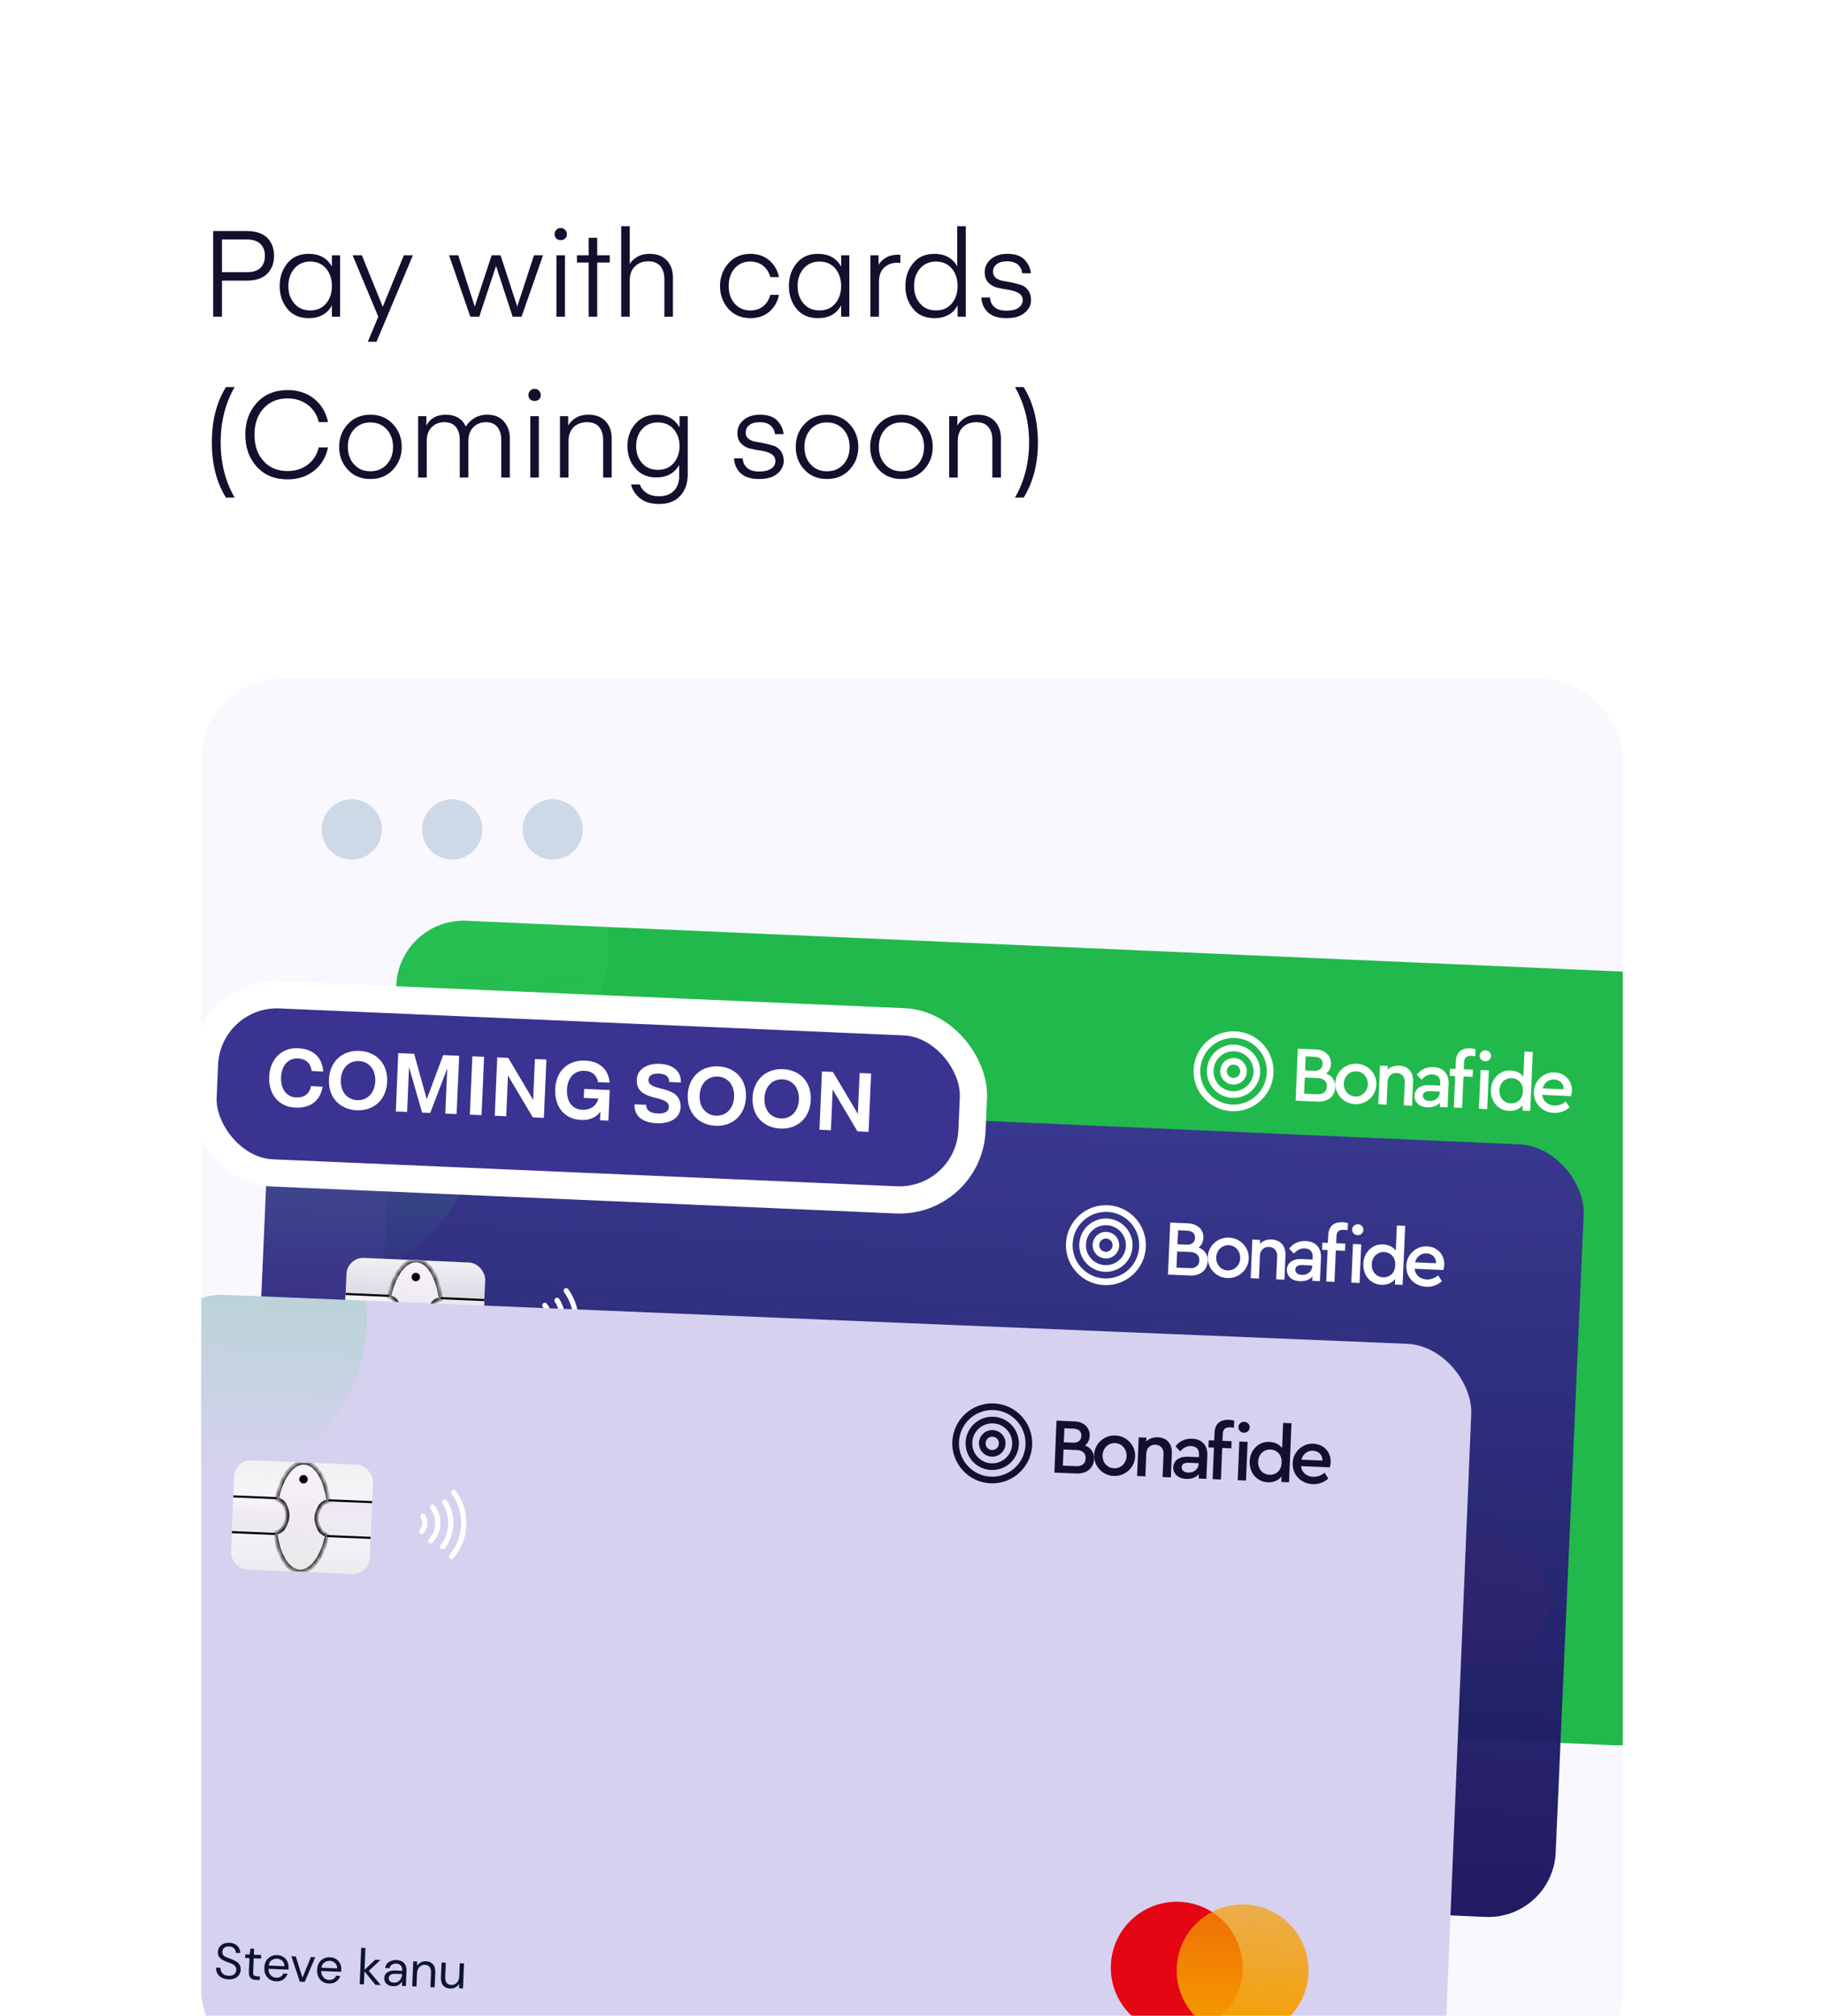 <svg width="363" height="401" viewBox="0 0 363 401" fill="none" xmlns="http://www.w3.org/2000/svg">
<g clip-path="url(#clip0_10891_6798)">
<rect width="363" height="401" rx="40" fill="white"/>
<path d="M44.176 54.144V47.64H49.12C50.32 47.64 51.208 47.928 51.808 48.504C52.408 49.08 52.72 49.872 52.72 50.88C52.72 51.936 52.408 52.728 51.808 53.304C51.208 53.88 50.32 54.144 49.12 54.144H44.176ZM44.176 55.824H49.048C50.896 55.824 52.264 55.368 53.176 54.456C54.088 53.544 54.544 52.368 54.544 50.88C54.544 49.416 54.088 48.24 53.2 47.328C52.288 46.416 50.92 45.96 49.048 45.96H42.424V63H44.176V55.824ZM67.684 50.784H66.052V53.04C65.14 51.36 63.58 50.496 61.42 50.496C59.62 50.496 58.204 51.12 57.196 52.368C56.164 53.616 55.66 55.128 55.66 56.904C55.66 58.68 56.164 60.192 57.196 61.44C58.204 62.688 59.62 63.288 61.42 63.288C63.58 63.288 65.14 62.448 66.052 60.744V63H67.684V50.784ZM57.388 56.904C57.388 55.536 57.772 54.384 58.564 53.448C59.356 52.512 60.412 52.032 61.756 52.032C63.076 52.032 64.132 52.512 64.9 53.424C65.668 54.36 66.052 55.512 66.052 56.904C66.052 58.296 65.668 59.448 64.9 60.36C64.132 61.296 63.076 61.752 61.756 61.752C60.412 61.752 59.356 61.296 58.564 60.36C57.772 59.448 57.388 58.296 57.388 56.904ZM73.197 67.992H74.925L82.173 50.784H80.373L76.173 61.032L72.021 50.784H70.173L75.285 63L73.197 67.992ZM102.021 63H103.797L108.069 50.784H106.269L102.933 60.984L99.621 50.784H97.845L94.485 60.984L91.197 50.784H89.373L93.597 63H95.373L98.709 52.944H98.733L102.021 63ZM111.6 47.76C111.936 47.76 112.224 47.664 112.464 47.448C112.704 47.232 112.824 46.944 112.824 46.584C112.824 46.248 112.704 45.96 112.464 45.72C112.224 45.48 111.936 45.36 111.6 45.36C111.216 45.36 110.928 45.48 110.712 45.72C110.472 45.96 110.376 46.248 110.376 46.584C110.376 46.944 110.472 47.232 110.712 47.448C110.928 47.664 111.216 47.76 111.6 47.76ZM110.736 63H112.44V50.784H110.736V63ZM118.851 52.224H121.347V50.784H118.851V47.304H117.147V50.784H114.819V52.224H117.147V63H118.851V52.224ZM125.331 45H123.627V63H125.331V55.776C125.331 54.576 125.667 53.664 126.363 52.992C127.035 52.32 127.923 51.984 129.003 51.984C130.059 51.984 130.875 52.296 131.403 52.92C131.931 53.544 132.219 54.408 132.219 55.536V63H133.923V55.2C133.923 53.808 133.515 52.656 132.699 51.792C131.883 50.928 130.755 50.496 129.291 50.496C128.283 50.496 127.443 50.712 126.771 51.12C126.099 51.552 125.619 52.008 125.331 52.488V45ZM143.293 56.904C143.293 58.656 143.845 60.168 144.949 61.416C146.053 62.664 147.517 63.288 149.317 63.288C150.877 63.288 152.149 62.856 153.157 61.968C154.141 61.08 154.765 59.976 155.029 58.656H153.301C153.037 59.616 152.557 60.384 151.885 60.936C151.189 61.488 150.325 61.752 149.317 61.752C148.021 61.752 146.989 61.296 146.197 60.384C145.405 59.472 145.021 58.32 145.021 56.904C145.021 55.488 145.405 54.312 146.197 53.4C146.989 52.488 148.021 52.032 149.317 52.032C150.325 52.032 151.189 52.32 151.885 52.872C152.557 53.424 153.037 54.168 153.301 55.128H155.029C154.765 53.832 154.141 52.728 153.157 51.84C152.149 50.952 150.877 50.496 149.317 50.496C147.517 50.496 146.053 51.144 144.949 52.392C143.845 53.664 143.293 55.176 143.293 56.904ZM169.028 50.784H167.396V53.04C166.484 51.36 164.924 50.496 162.764 50.496C160.964 50.496 159.548 51.12 158.54 52.368C157.508 53.616 157.004 55.128 157.004 56.904C157.004 58.68 157.508 60.192 158.54 61.44C159.548 62.688 160.964 63.288 162.764 63.288C164.924 63.288 166.484 62.448 167.396 60.744V63H169.028V50.784ZM158.732 56.904C158.732 55.536 159.116 54.384 159.908 53.448C160.7 52.512 161.756 52.032 163.1 52.032C164.42 52.032 165.476 52.512 166.244 53.424C167.012 54.36 167.396 55.512 167.396 56.904C167.396 58.296 167.012 59.448 166.244 60.36C165.476 61.296 164.42 61.752 163.1 61.752C161.756 61.752 160.7 61.296 159.908 60.36C159.116 59.448 158.732 58.296 158.732 56.904ZM179.173 50.688L178.765 50.664C177.757 50.664 176.917 50.88 176.269 51.288C175.597 51.696 175.141 52.152 174.853 52.68V50.784H173.221V63H174.925V56.064C174.925 54.84 175.261 53.904 175.933 53.256C176.605 52.608 177.469 52.272 178.573 52.272C178.765 52.272 178.981 52.296 179.173 52.296V50.688ZM190.504 52.992C189.568 51.336 188.056 50.496 185.944 50.496C184.144 50.496 182.728 51.12 181.72 52.368C180.688 53.616 180.184 55.128 180.184 56.904C180.184 58.68 180.688 60.192 181.72 61.44C182.728 62.688 184.144 63.288 185.944 63.288C188.104 63.288 189.664 62.448 190.576 60.744V63H192.208V45H190.504V52.992ZM190.576 56.904C190.576 58.296 190.192 59.448 189.424 60.36C188.656 61.296 187.6 61.752 186.28 61.752C184.936 61.752 183.88 61.296 183.088 60.36C182.296 59.448 181.912 58.296 181.912 56.904C181.912 55.512 182.296 54.36 183.088 53.424C183.88 52.512 184.936 52.032 186.28 52.032C187.6 52.032 188.656 52.512 189.424 53.424C190.192 54.336 190.576 55.512 190.576 56.904ZM200.312 63.288C201.873 63.288 203.073 62.952 203.913 62.232C204.753 61.536 205.185 60.696 205.185 59.688C205.185 58.896 204.993 58.248 204.609 57.72C204.225 57.216 203.769 56.88 203.217 56.688C202.641 56.52 202.041 56.352 201.393 56.208C200.745 56.064 200.145 55.968 199.593 55.872C199.017 55.776 198.561 55.584 198.177 55.272C197.793 54.984 197.625 54.552 197.625 54.024C197.625 53.448 197.865 52.944 198.345 52.56C198.825 52.176 199.545 51.984 200.457 51.984C201.368 51.984 202.089 52.224 202.593 52.656C203.073 53.088 203.361 53.664 203.457 54.36H205.161C205.065 53.352 204.633 52.464 203.913 51.672C203.169 50.904 202.041 50.496 200.505 50.496C199.113 50.496 198.009 50.856 197.193 51.552C196.377 52.272 195.969 53.112 195.969 54.096C195.969 55.032 196.209 55.752 196.737 56.256C197.265 56.784 197.889 57.12 198.633 57.264C199.377 57.432 200.121 57.576 200.865 57.672C201.585 57.792 202.209 58.008 202.737 58.32C203.265 58.632 203.529 59.112 203.529 59.736C203.529 60.36 203.241 60.864 202.665 61.248C202.089 61.632 201.321 61.8 200.312 61.8C199.281 61.8 198.489 61.584 197.937 61.104C197.385 60.648 197.073 60 197.025 59.184H195.297C195.369 60.384 195.801 61.368 196.617 62.136C197.433 62.904 198.657 63.288 200.312 63.288ZM43.912 87.992C43.912 83.936 44.824 80.264 46.696 77H44.968C43.096 80 42.16 83.672 42.16 87.992C42.16 92.336 43.096 96.008 44.968 98.984H46.696C44.824 95.744 43.912 92.072 43.912 87.992ZM48.818 86.48C48.818 89.072 49.586 91.184 51.122 92.864C52.658 94.544 54.698 95.36 57.242 95.36C59.306 95.36 61.082 94.784 62.522 93.632C63.962 92.48 64.874 90.944 65.282 89H63.434C63.098 90.44 62.354 91.592 61.25 92.432C60.122 93.296 58.778 93.704 57.242 93.704C55.25 93.704 53.642 93.056 52.442 91.712C51.242 90.392 50.642 88.64 50.642 86.48C50.642 84.32 51.242 82.592 52.442 81.248C53.642 79.928 55.25 79.256 57.242 79.256C58.778 79.256 60.122 79.688 61.25 80.528C62.354 81.392 63.098 82.52 63.434 83.96H65.282C64.874 82.04 63.962 80.48 62.522 79.328C61.082 78.176 59.306 77.6 57.242 77.6C54.698 77.6 52.658 78.44 51.122 80.12C49.586 81.8 48.818 83.912 48.818 86.48ZM73.712 95.288C75.584 95.288 77.072 94.664 78.224 93.416C79.376 92.168 79.952 90.656 79.952 88.904C79.952 87.152 79.376 85.64 78.224 84.392C77.072 83.144 75.584 82.496 73.712 82.496C71.84 82.496 70.352 83.144 69.2 84.392C68.048 85.64 67.496 87.152 67.496 88.904C67.496 90.656 68.048 92.168 69.2 93.416C70.352 94.664 71.84 95.288 73.712 95.288ZM69.224 88.904C69.224 87.512 69.632 86.336 70.448 85.424C71.264 84.512 72.368 84.032 73.712 84.032C75.056 84.032 76.136 84.512 76.976 85.424C77.792 86.336 78.224 87.512 78.224 88.904C78.224 90.296 77.792 91.472 76.976 92.384C76.136 93.296 75.056 93.752 73.712 93.752C72.368 93.752 71.288 93.296 70.472 92.384C69.632 91.472 69.224 90.296 69.224 88.904ZM93.205 87.872C93.205 86.624 93.517 85.664 94.189 84.992C94.861 84.32 95.701 83.984 96.709 83.984C97.717 83.984 98.485 84.32 98.989 84.944C99.493 85.592 99.757 86.456 99.757 87.536V95H101.461V87.2C101.461 85.856 101.053 84.728 100.285 83.84C99.517 82.952 98.413 82.496 96.997 82.496C95.989 82.496 95.101 82.736 94.381 83.192C93.637 83.648 93.085 84.2 92.701 84.848C91.981 83.288 90.637 82.496 88.717 82.496C86.917 82.496 85.621 83.216 84.853 84.656V82.784H83.221V95H84.925V87.728C84.925 86.576 85.237 85.664 85.909 84.992C86.557 84.32 87.397 83.984 88.429 83.984C89.461 83.984 90.229 84.32 90.733 84.944C91.237 85.568 91.501 86.432 91.501 87.536V95H93.205V87.872ZM106.397 79.76C106.733 79.76 107.021 79.664 107.261 79.448C107.501 79.232 107.621 78.944 107.621 78.584C107.621 78.248 107.501 77.96 107.261 77.72C107.021 77.48 106.733 77.36 106.397 77.36C106.013 77.36 105.725 77.48 105.509 77.72C105.269 77.96 105.173 78.248 105.173 78.584C105.173 78.944 105.269 79.232 105.509 79.448C105.725 79.664 106.013 79.76 106.397 79.76ZM105.533 95H107.237V82.784H105.533V95ZM113.072 82.784H111.44V95H113.144V87.728C113.144 86.552 113.48 85.64 114.176 84.968C114.848 84.32 115.736 83.984 116.816 83.984C117.872 83.984 118.688 84.296 119.216 84.92C119.744 85.544 120.032 86.408 120.032 87.536V95H121.736V87.2C121.736 85.808 121.328 84.656 120.512 83.792C119.696 82.928 118.568 82.496 117.104 82.496C116.048 82.496 115.184 82.736 114.512 83.168C113.84 83.624 113.36 84.128 113.072 84.656V82.784ZM135.239 85.016C134.279 83.336 132.743 82.496 130.631 82.496C128.855 82.496 127.463 83.12 126.431 84.32C125.375 85.544 124.871 87.008 124.871 88.736C124.871 90.464 125.375 91.952 126.431 93.152C127.463 94.376 128.855 94.976 130.631 94.976C132.695 94.976 134.207 94.16 135.167 92.504V94.784C135.167 95.96 134.807 96.92 134.111 97.64C133.391 98.36 132.431 98.72 131.207 98.72C130.223 98.72 129.383 98.528 128.711 98.096C128.039 97.664 127.583 97.088 127.343 96.368H125.591C125.831 97.424 126.407 98.336 127.343 99.104C128.279 99.872 129.551 100.256 131.159 100.256C132.983 100.256 134.399 99.728 135.383 98.624C136.367 97.544 136.871 96.128 136.871 94.4V82.784H135.239V85.016ZM135.239 88.736C135.239 90.104 134.831 91.232 134.063 92.12C133.295 93.032 132.239 93.464 130.943 93.464C129.623 93.464 128.567 93.032 127.775 92.12C126.983 91.208 126.599 90.08 126.599 88.736C126.599 87.392 126.983 86.288 127.775 85.376C128.567 84.488 129.623 84.032 130.943 84.032C132.239 84.032 133.295 84.488 134.063 85.376C134.831 86.264 135.239 87.392 135.239 88.736ZM151.094 95.288C152.654 95.288 153.854 94.952 154.694 94.232C155.534 93.536 155.966 92.696 155.966 91.688C155.966 90.896 155.774 90.248 155.39 89.72C155.006 89.216 154.55 88.88 153.998 88.688C153.422 88.52 152.822 88.352 152.174 88.208C151.526 88.064 150.926 87.968 150.374 87.872C149.798 87.776 149.342 87.584 148.958 87.272C148.574 86.984 148.406 86.552 148.406 86.024C148.406 85.448 148.646 84.944 149.126 84.56C149.606 84.176 150.326 83.984 151.238 83.984C152.15 83.984 152.87 84.224 153.374 84.656C153.854 85.088 154.142 85.664 154.238 86.36H155.942C155.846 85.352 155.414 84.464 154.694 83.672C153.95 82.904 152.822 82.496 151.286 82.496C149.894 82.496 148.79 82.856 147.974 83.552C147.158 84.272 146.75 85.112 146.75 86.096C146.75 87.032 146.99 87.752 147.518 88.256C148.046 88.784 148.67 89.12 149.414 89.264C150.158 89.432 150.902 89.576 151.646 89.672C152.366 89.792 152.99 90.008 153.518 90.32C154.046 90.632 154.31 91.112 154.31 91.736C154.31 92.36 154.022 92.864 153.446 93.248C152.87 93.632 152.102 93.8 151.094 93.8C150.062 93.8 149.27 93.584 148.718 93.104C148.166 92.648 147.854 92 147.806 91.184H146.078C146.15 92.384 146.582 93.368 147.398 94.136C148.214 94.904 149.438 95.288 151.094 95.288ZM164.58 95.288C166.452 95.288 167.94 94.664 169.092 93.416C170.244 92.168 170.82 90.656 170.82 88.904C170.82 87.152 170.244 85.64 169.092 84.392C167.94 83.144 166.452 82.496 164.58 82.496C162.708 82.496 161.22 83.144 160.068 84.392C158.916 85.64 158.364 87.152 158.364 88.904C158.364 90.656 158.916 92.168 160.068 93.416C161.22 94.664 162.708 95.288 164.58 95.288ZM160.092 88.904C160.092 87.512 160.5 86.336 161.316 85.424C162.132 84.512 163.236 84.032 164.58 84.032C165.924 84.032 167.004 84.512 167.844 85.424C168.66 86.336 169.092 87.512 169.092 88.904C169.092 90.296 168.66 91.472 167.844 92.384C167.004 93.296 165.924 93.752 164.58 93.752C163.236 93.752 162.156 93.296 161.34 92.384C160.5 91.472 160.092 90.296 160.092 88.904ZM179.392 95.288C181.264 95.288 182.752 94.664 183.904 93.416C185.056 92.168 185.632 90.656 185.632 88.904C185.632 87.152 185.056 85.64 183.904 84.392C182.752 83.144 181.264 82.496 179.392 82.496C177.52 82.496 176.032 83.144 174.88 84.392C173.728 85.64 173.176 87.152 173.176 88.904C173.176 90.656 173.728 92.168 174.88 93.416C176.032 94.664 177.52 95.288 179.392 95.288ZM174.904 88.904C174.904 87.512 175.312 86.336 176.128 85.424C176.944 84.512 178.048 84.032 179.392 84.032C180.736 84.032 181.816 84.512 182.656 85.424C183.472 86.336 183.904 87.512 183.904 88.904C183.904 90.296 183.472 91.472 182.656 92.384C181.816 93.296 180.736 93.752 179.392 93.752C178.048 93.752 176.968 93.296 176.152 92.384C175.312 91.472 174.904 90.296 174.904 88.904ZM190.533 82.784H188.901V95H190.605V87.728C190.605 86.552 190.941 85.64 191.637 84.968C192.309 84.32 193.197 83.984 194.277 83.984C195.333 83.984 196.149 84.296 196.677 84.92C197.205 85.544 197.493 86.408 197.493 87.536V95H199.197V87.2C199.197 85.808 198.789 84.656 197.973 83.792C197.157 82.928 196.029 82.496 194.565 82.496C193.509 82.496 192.645 82.736 191.973 83.168C191.301 83.624 190.821 84.128 190.533 84.656V82.784ZM204.804 87.992C204.804 92.048 203.868 95.72 201.996 98.984H203.724C205.596 95.96 206.556 92.312 206.556 87.992C206.556 83.696 205.596 80.024 203.724 77H201.996C203.868 80.312 204.804 83.96 204.804 87.992Z" fill="#150F2E"/>
<g clip-path="url(#clip1_10891_6798)">
<rect x="40" y="135" width="283" height="277" rx="16" fill="#F9F8FF"/>
<circle cx="70" cy="165" r="6" fill="#CED9E8"/>
<circle cx="90" cy="165" r="6" fill="#CED9E8"/>
<circle cx="110" cy="165" r="6" fill="#CED9E8"/>
<g filter="url(#filter0_dd_10891_6798)">
<g clip-path="url(#clip2_10891_6798)">
<rect x="79.454" y="182.589" width="262.212" height="153.831" rx="13.397" transform="rotate(2.515 79.454 182.589)" fill="#22B94C"/>
<circle cx="88.434" cy="188.011" r="32.654" transform="rotate(2.515 88.434 188.011)" fill="url(#paint0_linear_10891_6798)"/>
<g clip-path="url(#clip3_10891_6798)">
<rect x="94.749" y="215.946" width="27.631" height="21.77" rx="3.349" transform="rotate(2.515 94.749 215.946)" fill="url(#paint1_linear_10891_6798)"/>
<path d="M113.784 224.116C112.878 224.076 111.965 224.479 111.503 225.295C111.042 226.108 110.813 226.82 110.794 227.537C110.775 228.253 110.965 228.955 111.306 229.747C111.695 230.649 112.6 231.188 113.559 231.23L121.721 231.588C123.222 231.654 124.493 230.49 124.559 228.989L124.632 227.316C124.698 225.815 123.534 224.544 122.033 224.478L113.784 224.116Z" fill="url(#paint2_linear_10891_6798)" stroke="black" stroke-width="0.419"/>
<path d="M102.678 223.628C103.584 223.668 104.458 224.15 104.847 225.002C105.234 225.853 105.4 226.582 105.356 227.298C105.312 228.013 105.062 228.695 104.652 229.454C104.186 230.319 103.238 230.776 102.278 230.734L94.116 230.376C92.615 230.31 91.451 229.039 91.517 227.538L91.591 225.865C91.657 224.363 92.927 223.199 94.429 223.265L102.678 223.628Z" fill="url(#paint3_linear_10891_6798)" stroke="black" stroke-width="0.419"/>
<mask id="path-12-inside-1_10891_6798" fill="white">
<path fill-rule="evenodd" clip-rule="evenodd" d="M111.685 225.398C112.039 224.773 112.693 224.408 113.4 224.336C112.891 219.922 110.976 216.659 108.552 216.552C106.128 216.446 103.935 219.529 103.041 223.881C103.739 224.014 104.358 224.436 104.656 225.089C105.412 226.749 105.271 227.865 104.468 229.355C104.119 230.003 103.466 230.406 102.748 230.504C103.254 234.925 105.17 238.195 107.597 238.301C110.024 238.408 112.219 235.318 113.111 230.959C112.404 230.798 111.789 230.34 111.498 229.664C110.828 228.109 110.786 226.985 111.685 225.398Z"/>
</mask>
<path fill-rule="evenodd" clip-rule="evenodd" d="M111.685 225.398C112.039 224.773 112.693 224.408 113.4 224.336C112.891 219.922 110.976 216.659 108.552 216.552C106.128 216.446 103.935 219.529 103.041 223.881C103.739 224.014 104.358 224.436 104.656 225.089C105.412 226.749 105.271 227.865 104.468 229.355C104.119 230.003 103.466 230.406 102.748 230.504C103.254 234.925 105.17 238.195 107.597 238.301C110.024 238.408 112.219 235.318 113.111 230.959C112.404 230.798 111.789 230.34 111.498 229.664C110.828 228.109 110.786 226.985 111.685 225.398Z" fill="url(#paint4_linear_10891_6798)"/>
<path d="M113.4 224.336L113.442 224.752L113.864 224.709L113.815 224.288L113.4 224.336ZM111.685 225.398L111.321 225.192L111.685 225.398ZM103.041 223.881L102.631 223.796L102.545 224.212L102.962 224.292L103.041 223.881ZM104.656 225.089L105.037 224.916L104.656 225.089ZM104.468 229.355L104.1 229.156L104.468 229.355ZM102.748 230.504L102.691 230.089L102.285 230.145L102.332 230.552L102.748 230.504ZM113.111 230.959L113.521 231.043L113.603 230.642L113.204 230.551L113.111 230.959ZM111.498 229.664L111.113 229.829L111.498 229.664ZM113.357 223.919C112.539 224.003 111.752 224.429 111.321 225.192L112.049 225.604C112.325 225.116 112.847 224.813 113.442 224.752L113.357 223.919ZM108.534 216.971C109.548 217.015 110.527 217.725 111.337 219.047C112.142 220.363 112.734 222.219 112.984 224.384L113.815 224.288C113.556 222.039 112.937 220.057 112.051 218.61C111.17 217.172 109.98 216.196 108.571 216.134L108.534 216.971ZM103.451 223.965C103.889 221.83 104.642 220.033 105.559 218.794C106.482 217.547 107.519 216.926 108.534 216.971L108.571 216.134C107.161 216.072 105.89 216.94 104.886 218.296C103.877 219.659 103.086 221.579 102.631 223.796L103.451 223.965ZM105.037 224.916C104.674 224.118 103.928 223.624 103.12 223.469L102.962 224.292C103.55 224.404 104.043 224.753 104.275 225.263L105.037 224.916ZM104.837 229.554C105.253 228.781 105.518 228.068 105.565 227.311C105.611 226.551 105.434 225.788 105.037 224.916L104.275 225.263C104.634 226.051 104.765 226.675 104.729 227.26C104.693 227.848 104.486 228.439 104.1 229.156L104.837 229.554ZM102.805 230.919C103.638 230.805 104.416 230.334 104.837 229.554L104.1 229.156C103.821 229.672 103.294 230.007 102.691 230.089L102.805 230.919ZM107.615 237.883C106.6 237.838 105.62 237.127 104.809 235.802C104.004 234.484 103.412 232.624 103.164 230.456L102.332 230.552C102.59 232.804 103.209 234.79 104.095 236.239C104.976 237.68 106.167 238.657 107.578 238.719L107.615 237.883ZM112.701 230.875C112.263 233.013 111.51 234.814 110.593 236.056C109.669 237.305 108.631 237.928 107.615 237.883L107.578 238.719C108.99 238.781 110.262 237.912 111.266 236.554C112.275 235.188 113.066 233.264 113.521 231.043L112.701 230.875ZM111.113 229.829C111.464 230.644 112.198 231.181 113.018 231.367L113.204 230.551C112.61 230.416 112.114 230.036 111.882 229.498L111.113 229.829ZM111.321 225.192C110.848 226.025 110.605 226.77 110.585 227.532C110.564 228.29 110.766 229.023 111.113 229.829L111.882 229.498C111.56 228.749 111.406 228.143 111.422 227.554C111.437 226.968 111.622 226.358 112.049 225.604L111.321 225.192Z" fill="black" mask="url(#path-12-inside-1_10891_6798)"/>
<circle cx="108.405" cy="219.898" r="0.837" transform="rotate(2.515 108.405 219.898)" fill="black"/>
</g>
<path d="M137.811 235.342C139.309 233.585 140.175 231.376 140.269 229.069C140.363 226.762 139.68 224.49 138.329 222.617M133.707 232.197C134.548 231.311 135.047 230.154 135.115 228.934C135.182 227.713 134.814 226.509 134.075 225.535M137.69 229.039C137.61 230.626 137.043 232.15 136.066 233.403C136.064 233.406 136.06 233.406 136.057 233.404V233.404C136.054 233.402 136.054 233.398 136.056 233.395C137.031 232.144 137.597 230.622 137.677 229.038C137.757 227.454 137.347 225.883 136.502 224.54C136.5 224.537 136.501 224.533 136.504 224.531V224.531C136.507 224.529 136.511 224.53 136.513 224.533C137.359 225.878 137.77 227.451 137.69 229.039ZM132.535 228.872C132.488 229.416 132.27 229.93 131.912 230.342C131.911 230.342 131.911 230.342 131.91 230.342V230.342C131.91 230.341 131.91 230.341 131.91 230.34C132.268 229.929 132.486 229.415 132.533 228.872C132.58 228.329 132.454 227.785 132.172 227.318C132.172 227.318 132.172 227.317 132.172 227.317V227.317C132.173 227.316 132.173 227.317 132.174 227.317C132.456 227.784 132.582 228.328 132.535 228.872Z" stroke="white" stroke-width="1.031" stroke-linecap="round"/>
<circle cx="281.935" cy="317.499" r="13.118" transform="rotate(2.515 281.935 317.499)" fill="#E40613"/>
<circle cx="295.039" cy="318.075" r="13.118" transform="rotate(2.515 295.039 318.075)" fill="url(#paint5_linear_10891_6798)"/>
<path d="M93.195 319.339C92.68 319.317 92.235 319.203 91.862 318.999C91.489 318.795 91.206 318.521 91.013 318.177C90.82 317.834 90.734 317.441 90.753 316.999L91.636 317.038C91.624 317.313 91.677 317.57 91.794 317.809C91.911 318.043 92.087 318.235 92.322 318.386C92.563 318.53 92.865 318.611 93.226 318.627C93.701 318.647 94.074 318.55 94.345 318.334C94.616 318.118 94.759 317.839 94.774 317.498C94.787 317.217 94.736 316.99 94.623 316.817C94.51 316.638 94.353 316.49 94.15 316.374C93.954 316.258 93.724 316.154 93.459 316.062C93.202 315.97 92.932 315.868 92.648 315.755C92.114 315.544 91.723 315.295 91.474 315.01C91.225 314.717 91.111 314.347 91.131 313.898C91.141 313.523 91.242 313.196 91.435 312.916C91.629 312.629 91.893 312.413 92.228 312.267C92.57 312.114 92.969 312.048 93.424 312.068C93.872 312.088 94.257 312.188 94.577 312.37C94.904 312.552 95.152 312.794 95.32 313.097C95.494 313.399 95.576 313.738 95.567 314.113L94.683 314.074C94.692 313.88 94.65 313.687 94.558 313.496C94.466 313.297 94.319 313.133 94.117 313.004C93.921 312.874 93.67 312.803 93.362 312.789C92.981 312.766 92.662 312.849 92.406 313.039C92.156 313.229 92.023 313.502 92.007 313.856C91.994 314.157 92.068 314.392 92.228 314.56C92.395 314.728 92.63 314.873 92.933 314.993C93.237 315.107 93.586 315.24 93.982 315.391C94.311 315.526 94.606 315.68 94.867 315.852C95.127 316.025 95.326 316.241 95.462 316.502C95.604 316.763 95.667 317.091 95.65 317.486C95.635 317.821 95.534 318.135 95.347 318.428C95.16 318.715 94.885 318.944 94.522 319.116C94.166 319.288 93.724 319.363 93.195 319.339ZM98.682 319.46C98.227 319.44 97.874 319.314 97.623 319.081C97.371 318.849 97.258 318.445 97.284 317.87L97.404 315.129L96.541 315.091L96.572 314.379L97.435 314.417L97.598 313.227L98.331 313.259L98.278 314.454L99.744 314.518L99.713 315.231L98.247 315.166L98.127 317.907C98.113 318.221 98.167 318.438 98.289 318.557C98.412 318.67 98.633 318.733 98.955 318.748L99.477 318.77L99.445 319.493L98.682 319.46ZM102.692 319.757C102.217 319.736 101.8 319.61 101.442 319.38C101.083 319.143 100.806 318.825 100.609 318.428C100.418 318.031 100.335 317.568 100.358 317.039C100.381 316.517 100.504 316.067 100.729 315.688C100.954 315.302 101.255 315.01 101.632 314.812C102.017 314.608 102.453 314.516 102.942 314.538C103.424 314.559 103.834 314.688 104.172 314.924C104.517 315.153 104.776 315.45 104.947 315.813C105.119 316.175 105.196 316.561 105.178 316.969C105.175 317.043 105.168 317.116 105.158 317.19C105.155 317.263 105.152 317.347 105.147 317.441L101.183 317.266C101.186 317.649 101.259 317.97 101.402 318.231C101.551 318.486 101.741 318.682 101.969 318.82C102.204 318.957 102.456 319.032 102.724 319.044C103.072 319.059 103.366 318.992 103.608 318.841C103.849 318.691 104.029 318.481 104.148 318.211L104.981 318.248C104.827 318.704 104.553 319.077 104.158 319.368C103.77 319.653 103.281 319.782 102.692 319.757ZM102.89 315.25C102.489 315.232 102.125 315.34 101.8 315.574C101.482 315.801 101.289 316.148 101.221 316.614L104.353 316.752C104.353 316.303 104.214 315.945 103.938 315.678C103.661 315.411 103.312 315.268 102.89 315.25ZM107.413 319.843L105.745 314.782L106.628 314.82L107.941 319.052L109.63 314.952L110.493 314.99L108.387 319.886L107.413 319.843ZM113.191 320.218C112.716 320.197 112.299 320.071 111.94 319.841C111.582 319.604 111.304 319.287 111.107 318.889C110.917 318.492 110.833 318.029 110.856 317.5C110.879 316.978 111.003 316.528 111.227 316.149C111.452 315.763 111.753 315.471 112.131 315.273C112.515 315.069 112.952 314.977 113.44 314.999C113.922 315.02 114.332 315.149 114.67 315.385C115.016 315.615 115.274 315.911 115.446 316.274C115.618 316.637 115.695 317.022 115.677 317.43C115.674 317.504 115.667 317.578 115.657 317.651C115.654 317.724 115.65 317.808 115.646 317.902L111.681 317.728C111.684 318.11 111.757 318.432 111.9 318.693C112.05 318.947 112.239 319.143 112.468 319.281C112.703 319.419 112.955 319.493 113.222 319.505C113.57 319.52 113.865 319.453 114.106 319.302C114.347 319.152 114.528 318.942 114.647 318.673L115.48 318.709C115.326 319.165 115.051 319.538 114.656 319.83C114.268 320.114 113.78 320.244 113.191 320.218ZM113.389 315.711C112.987 315.693 112.624 315.801 112.299 316.035C111.98 316.262 111.787 316.609 111.72 317.076L114.852 317.213C114.851 316.764 114.713 316.406 114.436 316.139C114.16 315.872 113.81 315.729 113.389 315.711ZM119.329 320.367L119.647 313.139L120.49 313.176L120.299 317.523L122.429 315.514L123.463 315.56L121.156 317.711L123.525 320.551L122.451 320.504L120.286 317.824L120.172 320.404L119.329 320.367ZM125.999 320.78C125.584 320.762 125.243 320.677 124.974 320.524C124.706 320.372 124.51 320.175 124.387 319.935C124.263 319.695 124.208 319.438 124.22 319.163C124.242 318.655 124.453 318.272 124.853 318.015C125.254 317.757 125.788 317.643 126.457 317.673L127.802 317.732L127.805 317.672C127.824 317.237 127.725 316.904 127.507 316.673C127.29 316.435 126.99 316.308 126.609 316.291C126.281 316.277 125.993 316.348 125.744 316.505C125.503 316.655 125.345 316.886 125.271 317.198L124.408 317.16C124.457 316.8 124.591 316.501 124.81 316.263C125.035 316.025 125.307 315.849 125.627 315.735C125.948 315.615 126.285 315.563 126.64 315.579C127.336 315.609 127.85 315.82 128.181 316.21C128.52 316.593 128.675 317.093 128.648 317.709L128.514 320.77L127.761 320.737L127.75 319.842C127.597 320.116 127.379 320.348 127.096 320.537C126.82 320.719 126.454 320.8 125.999 320.78ZM126.161 320.073C126.482 320.088 126.76 320.016 126.995 319.859C127.237 319.702 127.423 319.492 127.556 319.23C127.688 318.967 127.76 318.689 127.773 318.394L127.774 318.384L126.499 318.328C126.004 318.307 125.649 318.378 125.434 318.543C125.225 318.701 125.116 318.908 125.105 319.162C125.093 319.423 125.178 319.638 125.358 319.807C125.545 319.969 125.813 320.058 126.161 320.073ZM129.779 320.826L129.997 315.847L130.76 315.88L130.771 316.776C130.946 316.469 131.187 316.231 131.497 316.064C131.806 315.896 132.151 315.821 132.532 315.838C133.121 315.863 133.582 316.065 133.914 316.441C134.253 316.812 134.406 317.368 134.373 318.111L134.246 321.022L133.402 320.985L133.526 318.164C133.572 317.127 133.166 316.59 132.31 316.552C131.882 316.533 131.517 316.675 131.215 316.977C130.92 317.272 130.761 317.708 130.735 318.283L130.622 320.863L129.779 320.826ZM137.335 321.278C136.746 321.252 136.285 321.055 135.953 320.685C135.621 320.308 135.471 319.748 135.503 319.005L135.631 316.094L136.475 316.131L136.351 318.952C136.305 319.989 136.707 320.527 137.557 320.564C137.992 320.583 138.357 320.445 138.651 320.149C138.953 319.848 139.116 319.409 139.142 318.833L139.255 316.254L140.098 316.291L139.879 321.269L139.117 321.236L139.096 320.34C138.928 320.648 138.686 320.885 138.37 321.052C138.061 321.22 137.716 321.295 137.335 321.278Z" fill="white"/>
<path d="M265.751 216.286C265.806 215.018 265.129 214.016 263.941 213.572C264.525 213.111 264.852 212.466 264.887 211.668C264.957 210.071 263.771 208.858 261.908 208.776L258.291 208.617L257.837 218.951L262.268 219.145C264.288 219.234 265.674 218.024 265.751 216.286ZM261.687 210.225C262.705 210.27 263.262 210.812 263.224 211.673C263.186 212.534 262.583 213.057 261.565 213.012L259.733 212.932L259.856 210.145L261.687 210.225ZM264.078 216.166C264.034 217.152 263.334 217.733 262.191 217.683L259.53 217.566L259.671 214.357L262.332 214.473C263.475 214.524 264.121 215.179 264.078 216.166Z" fill="white"/>
<path d="M265.765 215.44C265.623 217.614 267.434 219.592 269.644 219.642C271.88 219.787 273.858 217.976 273.907 215.798C274.049 213.623 272.237 211.661 269.996 211.61C267.79 211.482 265.815 213.23 265.765 215.44ZM272.215 215.739C272.154 217.132 271.072 218.183 269.71 218.123C268.364 218.064 267.377 216.954 267.44 215.529C267.503 214.104 268.584 213.054 269.946 213.114C271.277 213.172 272.278 214.314 272.215 215.739Z" fill="white"/>
<path d="M281.225 215.162C281.306 213.33 280.279 212.062 278.479 211.983C277.524 211.941 276.743 212.22 276.137 212.805L276.17 212.054L274.635 211.986L274.298 219.674L275.942 219.746L276.143 215.159C276.189 214.11 276.957 213.406 277.975 213.451C278.977 213.495 279.619 214.245 279.572 215.309L279.37 219.897L281.014 219.969L281.225 215.162Z" fill="white"/>
<path d="M288.289 215.629C288.38 213.563 287.177 212.365 285.283 212.282C283.952 212.223 282.786 212.705 281.97 213.783L282.882 214.796C283.558 214.057 284.201 213.709 285.062 213.746C286.111 213.793 286.68 214.398 286.633 215.463L286.611 215.964L284.435 215.868C282.697 215.792 281.564 216.605 281.505 217.935C281.447 219.266 282.472 220.205 284.085 220.276C285.134 220.322 285.995 219.999 286.588 219.351L286.55 220.212L288.085 220.279L288.289 215.629ZM286.553 217.294C286.507 218.343 285.596 219.072 284.485 219.023C283.686 218.988 283.155 218.588 283.183 217.946C283.211 217.32 283.71 217.028 284.586 217.067L286.559 217.153L286.553 217.294Z" fill="white"/>
<path d="M291.373 211.31C291.417 210.324 291.933 210.001 292.935 210.045C293.123 210.053 293.341 210.079 293.59 210.121L293.652 208.728C293.358 208.621 293.016 208.558 292.593 208.54C290.902 208.466 289.815 209.296 289.736 211.097L289.668 212.647L288.572 212.599L288.509 214.023L289.605 214.071L289.33 220.334L290.974 220.406L291.249 214.144L293.065 214.223L293.128 212.799L291.311 212.719L291.373 211.31ZM294.324 220.553L295.968 220.626L296.306 212.938L294.662 212.866L294.324 220.553ZM294.49 209.988C294.464 210.599 294.944 211.09 295.57 211.118C296.181 211.145 296.702 210.697 296.729 210.086C296.756 209.476 296.276 208.968 295.666 208.942C295.039 208.914 294.517 209.377 294.49 209.988Z" fill="white"/>
<path d="M303.39 209.187L303.171 214.181C302.623 213.451 301.717 213.004 300.652 212.957C298.525 212.816 296.769 214.574 296.718 216.815C296.618 219.086 298.139 220.894 300.299 220.988C301.442 221.039 302.449 220.612 303.048 219.839L303 220.935L304.534 221.002L305.05 209.26L303.39 209.187ZM303.074 217.095C303.001 218.77 301.853 219.551 300.647 219.498C299.285 219.438 298.329 218.345 298.394 216.873C298.459 215.402 299.553 214.414 300.868 214.472C302.058 214.524 303.147 215.435 303.074 217.095Z" fill="white"/>
<path d="M312.653 218.049C312.747 217.692 312.809 217.35 312.823 217.021C312.911 215.017 311.459 213.432 309.424 213.342C307.25 213.2 305.32 214.981 305.27 217.191C305.171 219.461 306.879 221.278 309.228 221.381C310.402 221.432 311.437 221.07 312.351 220.279L311.617 219.117C310.902 219.697 310.137 219.962 309.339 219.927C308.023 219.869 307.071 219.058 306.922 217.797L312.653 218.049ZM307.01 216.515C307.311 215.383 308.22 214.685 309.3 214.733C310.38 214.78 311.226 215.523 311.19 216.698L307.01 216.515Z" fill="white"/>
<circle cx="245.487" cy="213.105" r="1.989" transform="rotate(2.515 245.487 213.105)" stroke="white" stroke-width="1.326"/>
<circle cx="245.487" cy="213.105" r="4.64" transform="rotate(2.515 245.487 213.105)" stroke="white" stroke-width="1.326"/>
<path d="M252.773 213.424C252.596 217.447 249.192 220.566 245.168 220.389C241.145 220.212 238.027 216.807 238.204 212.784C238.381 208.761 241.785 205.643 245.808 205.82C249.832 205.996 252.95 209.401 252.773 213.424Z" stroke="white" stroke-width="1.326"/>
</g>
</g>
<g clip-path="url(#clip4_10891_6798)">
<rect x="53.804" y="216.73" width="262.212" height="153.831" rx="13.397" transform="rotate(2.515 53.804 216.73)" fill="url(#paint6_linear_10891_6798)"/>
<circle cx="62.785" cy="222.152" r="32.654" transform="rotate(2.515 62.785 222.152)" fill="url(#paint7_linear_10891_6798)"/>
<g clip-path="url(#clip5_10891_6798)">
<rect x="69.101" y="250.087" width="27.631" height="21.77" rx="3.349" transform="rotate(2.515 69.101 250.087)" fill="url(#paint8_linear_10891_6798)"/>
<path d="M88.134 258.257C87.228 258.217 86.315 258.621 85.853 259.436C85.392 260.25 85.164 260.961 85.144 261.678C85.125 262.394 85.315 263.096 85.656 263.888C86.045 264.79 86.95 265.329 87.909 265.371L96.071 265.729C97.572 265.795 98.843 264.632 98.909 263.13L98.982 261.457C99.048 259.956 97.885 258.685 96.383 258.619L88.134 258.257Z" fill="url(#paint9_linear_10891_6798)" stroke="black" stroke-width="0.419"/>
<path d="M77.028 257.769C77.935 257.809 78.809 258.291 79.197 259.144C79.585 259.995 79.75 260.723 79.707 261.44C79.663 262.154 79.412 262.837 79.003 263.596C78.537 264.461 77.588 264.918 76.629 264.875L68.467 264.517C66.966 264.451 65.802 263.18 65.868 261.679L65.941 260.006C66.007 258.504 67.278 257.341 68.779 257.407L77.028 257.769Z" fill="url(#paint10_linear_10891_6798)" stroke="black" stroke-width="0.419"/>
<mask id="path-28-inside-2_10891_6798" fill="white">
<path fill-rule="evenodd" clip-rule="evenodd" d="M86.036 259.54C86.39 258.915 87.044 258.55 87.751 258.477C87.242 254.064 85.328 250.8 82.903 250.694C80.479 250.587 78.286 253.67 77.392 258.022C78.09 258.156 78.709 258.577 79.007 259.231C79.763 260.891 79.623 262.006 78.819 263.496C78.47 264.145 77.817 264.547 77.099 264.645C77.605 269.066 79.521 272.336 81.948 272.443C84.375 272.549 86.57 269.46 87.462 265.101C86.755 264.94 86.141 264.482 85.85 263.806C85.18 262.25 85.138 261.127 86.036 259.54Z"/>
</mask>
<path fill-rule="evenodd" clip-rule="evenodd" d="M86.036 259.54C86.39 258.915 87.044 258.55 87.751 258.477C87.242 254.064 85.328 250.8 82.903 250.694C80.479 250.587 78.286 253.67 77.392 258.022C78.09 258.156 78.709 258.577 79.007 259.231C79.763 260.891 79.623 262.006 78.819 263.496C78.47 264.145 77.817 264.547 77.099 264.645C77.605 269.066 79.521 272.336 81.948 272.443C84.375 272.549 86.57 269.46 87.462 265.101C86.755 264.94 86.141 264.482 85.85 263.806C85.18 262.25 85.138 261.127 86.036 259.54Z" fill="url(#paint11_linear_10891_6798)"/>
<path d="M87.751 258.477L87.793 258.894L88.215 258.851L88.167 258.429L87.751 258.477ZM86.036 259.54L85.672 259.333L86.036 259.54ZM77.392 258.022L76.982 257.938L76.897 258.353L77.313 258.433L77.392 258.022ZM79.007 259.231L78.626 259.404L78.626 259.404L79.007 259.231ZM78.819 263.496L79.188 263.695L79.188 263.695L78.819 263.496ZM77.099 264.645L77.042 264.231L76.636 264.286L76.683 264.693L77.099 264.645ZM87.462 265.101L87.872 265.185L87.954 264.784L87.555 264.693L87.462 265.101ZM85.85 263.806L85.465 263.971L85.465 263.971L85.85 263.806ZM87.708 258.061C86.89 258.145 86.104 258.571 85.672 259.333L86.401 259.746C86.677 259.258 87.198 258.955 87.793 258.894L87.708 258.061ZM82.885 251.112C83.899 251.157 84.878 251.866 85.688 253.189C86.493 254.504 87.085 256.361 87.335 258.525L88.167 258.429C87.907 256.181 87.288 254.198 86.402 252.752C85.522 251.313 84.332 250.338 82.922 250.276L82.885 251.112ZM77.802 258.106C78.241 255.972 78.993 254.175 79.91 252.935C80.833 251.688 81.871 251.068 82.885 251.112L82.922 250.276C81.512 250.214 80.241 251.081 79.237 252.437C78.228 253.8 77.438 255.72 76.982 257.938L77.802 258.106ZM79.388 259.057C79.025 258.26 78.279 257.766 77.471 257.611L77.313 258.433C77.901 258.546 78.394 258.894 78.626 259.404L79.388 259.057ZM79.188 263.695C79.604 262.922 79.87 262.21 79.916 261.453C79.962 260.692 79.785 259.929 79.388 259.057L78.626 259.404C78.985 260.192 79.116 260.817 79.08 261.402C79.044 261.99 78.838 262.58 78.451 263.298L79.188 263.695ZM77.156 265.06C77.989 264.946 78.767 264.476 79.188 263.695L78.451 263.298C78.173 263.814 77.645 264.148 77.042 264.231L77.156 265.06ZM81.966 272.024C80.951 271.98 79.971 271.269 79.16 269.943C78.355 268.626 77.763 266.766 77.515 264.598L76.683 264.693C76.941 266.945 77.56 268.931 78.446 270.38C79.327 271.821 80.518 272.799 81.93 272.861L81.966 272.024ZM87.052 265.017C86.614 267.155 85.862 268.956 84.944 270.198C84.02 271.447 82.982 272.069 81.966 272.024L81.93 272.861C83.341 272.923 84.613 272.054 85.617 270.695C86.626 269.329 87.417 267.406 87.872 265.185L87.052 265.017ZM85.465 263.971C85.816 264.785 86.549 265.322 87.369 265.509L87.555 264.693C86.961 264.557 86.466 264.178 86.234 263.64L85.465 263.971ZM85.672 259.333C85.2 260.167 84.957 260.912 84.936 261.673C84.916 262.432 85.118 263.165 85.465 263.971L86.234 263.64C85.912 262.891 85.757 262.285 85.773 261.696C85.789 261.11 85.974 260.499 86.401 259.746L85.672 259.333Z" fill="black" mask="url(#path-28-inside-2_10891_6798)"/>
<circle cx="82.756" cy="254.04" r="0.837" transform="rotate(2.515 82.756 254.04)" fill="black"/>
</g>
<path d="M112.161 269.483C113.66 267.726 114.526 265.518 114.62 263.21C114.714 260.903 114.031 258.631 112.68 256.758M108.058 266.339C108.899 265.452 109.398 264.295 109.465 263.075C109.533 261.855 109.164 260.65 108.426 259.676M112.041 263.18C111.961 264.767 111.394 266.291 110.417 267.544C110.415 267.547 110.411 267.548 110.408 267.545V267.545C110.405 267.543 110.404 267.539 110.406 267.536C111.382 266.285 111.948 264.764 112.028 263.179C112.107 261.595 111.697 260.024 110.853 258.681C110.851 258.678 110.852 258.674 110.855 258.672V258.672C110.858 258.67 110.862 258.671 110.864 258.674C111.71 260.019 112.121 261.593 112.041 263.18ZM106.886 263.013C106.839 263.557 106.62 264.071 106.262 264.483C106.262 264.483 106.261 264.483 106.261 264.483V264.483C106.26 264.483 106.26 264.482 106.261 264.482C106.619 264.07 106.837 263.556 106.884 263.013C106.931 262.47 106.804 261.926 106.523 261.459C106.522 261.459 106.523 261.458 106.523 261.458V261.458C106.523 261.458 106.524 261.458 106.524 261.458C106.806 261.925 106.933 262.47 106.886 263.013Z" stroke="white" stroke-width="1.031" stroke-linecap="round"/>
<circle cx="256.557" cy="351.652" r="13.118" transform="rotate(2.515 256.557 351.652)" fill="#E40613"/>
<circle cx="269.661" cy="352.228" r="13.118" transform="rotate(2.515 269.661 352.228)" fill="url(#paint12_linear_10891_6798)"/>
<path d="M68.329 353.515C67.673 353.486 67.104 353.31 66.622 352.987C66.141 352.658 65.774 352.216 65.524 351.662C65.273 351.101 65.164 350.463 65.196 349.747C65.227 349.03 65.392 348.404 65.691 347.867C65.996 347.331 66.409 346.92 66.931 346.635C67.46 346.349 68.073 346.222 68.769 346.253C69.558 346.287 70.206 346.507 70.711 346.911C71.223 347.316 71.541 347.856 71.665 348.532L70.692 348.489C70.617 348.064 70.407 347.719 70.063 347.456C69.726 347.193 69.283 347.05 68.735 347.026C68.219 347.003 67.766 347.1 67.374 347.318C66.983 347.529 66.67 347.843 66.438 348.262C66.211 348.681 66.085 349.189 66.059 349.784C66.033 350.38 66.114 350.897 66.303 351.334C66.491 351.771 66.764 352.115 67.122 352.366C67.48 352.609 67.903 352.742 68.392 352.763C69.141 352.796 69.716 352.604 70.117 352.185C70.518 351.76 70.762 351.168 70.849 350.407L68.821 350.318L68.85 349.656L71.741 349.783L71.576 353.537L70.803 353.503L70.784 352.345C70.512 352.742 70.187 353.043 69.809 353.248C69.431 353.453 68.938 353.542 68.329 353.515ZM75.093 353.812C74.618 353.791 74.201 353.665 73.842 353.435C73.484 353.198 73.206 352.881 73.009 352.483C72.819 352.086 72.735 351.623 72.758 351.095C72.781 350.573 72.905 350.122 73.129 349.743C73.354 349.357 73.655 349.065 74.033 348.868C74.417 348.663 74.854 348.572 75.342 348.593C75.824 348.614 76.234 348.743 76.572 348.979C76.918 349.209 77.176 349.505 77.348 349.868C77.52 350.231 77.597 350.616 77.579 351.025C77.575 351.098 77.569 351.172 77.559 351.245C77.556 351.319 77.552 351.402 77.548 351.496L73.583 351.322C73.586 351.704 73.659 352.026 73.802 352.287C73.952 352.542 74.141 352.738 74.37 352.875C74.605 353.013 74.856 353.088 75.124 353.099C75.472 353.115 75.767 353.047 76.008 352.897C76.249 352.746 76.429 352.536 76.549 352.267L77.382 352.303C77.228 352.759 76.953 353.133 76.558 353.424C76.17 353.708 75.682 353.838 75.093 353.812ZM75.291 349.305C74.889 349.287 74.526 349.395 74.2 349.629C73.882 349.857 73.689 350.203 73.622 350.67L76.753 350.807C76.753 350.358 76.615 350 76.338 349.733C76.061 349.466 75.712 349.323 75.291 349.305ZM80.838 354.064C80.369 354.044 79.952 353.918 79.587 353.688C79.222 353.457 78.937 353.143 78.733 352.745C78.537 352.341 78.45 351.874 78.473 351.346C78.496 350.817 78.627 350.363 78.865 349.985C79.103 349.6 79.414 349.308 79.798 349.111C80.189 348.913 80.619 348.825 81.087 348.846C81.555 348.866 81.972 348.992 82.338 349.222C82.703 349.453 82.984 349.77 83.181 350.175C83.385 350.572 83.475 351.036 83.452 351.564C83.429 352.093 83.298 352.55 83.06 352.935C82.822 353.313 82.507 353.601 82.117 353.799C81.733 353.996 81.306 354.085 80.838 354.064ZM80.87 353.342C81.157 353.354 81.428 353.296 81.682 353.166C81.936 353.036 82.146 352.834 82.312 352.56C82.478 352.286 82.57 351.941 82.588 351.526C82.607 351.111 82.545 350.76 82.403 350.472C82.269 350.185 82.081 349.965 81.839 349.814C81.598 349.662 81.336 349.581 81.055 349.568C80.768 349.556 80.497 349.614 80.243 349.744C79.989 349.873 79.779 350.075 79.613 350.35C79.447 350.624 79.355 350.969 79.336 351.383C79.318 351.798 79.38 352.15 79.521 352.438C79.663 352.725 79.851 352.945 80.086 353.096C80.327 353.247 80.588 353.329 80.87 353.342ZM84.515 354.105L84.734 349.126L85.496 349.16L85.525 350.117C85.693 349.795 85.939 349.545 86.262 349.365C86.585 349.184 86.977 349.104 87.439 349.125L87.4 350.008L87.169 349.998C86.875 349.985 86.602 350.026 86.349 350.123C86.097 350.212 85.892 350.377 85.734 350.619C85.576 350.86 85.487 351.198 85.468 351.633L85.358 354.142L84.515 354.105ZM90.08 352.781C89.799 352.768 89.543 352.72 89.312 352.636L88.789 353.086C88.861 353.143 88.949 353.194 89.054 353.239C89.166 353.277 89.326 353.317 89.531 353.36C89.738 353.396 90.028 353.439 90.401 353.489C91.068 353.565 91.54 353.74 91.816 354.014C92.092 354.287 92.221 354.635 92.203 355.056C92.19 355.344 92.098 355.615 91.926 355.869C91.76 356.123 91.51 356.327 91.175 356.48C90.846 356.633 90.427 356.698 89.919 356.676C89.471 356.656 89.075 356.578 88.732 356.443C88.389 356.314 88.126 356.124 87.943 355.875C87.759 355.632 87.675 355.33 87.691 354.969C87.699 354.781 87.758 354.58 87.868 354.363C87.978 354.153 88.174 353.958 88.457 353.775C88.313 353.709 88.188 353.64 88.084 353.568C87.987 353.49 87.897 353.406 87.814 353.315L87.824 353.084L88.714 352.278C88.334 351.926 88.156 351.476 88.18 350.927C88.195 350.599 88.285 350.305 88.45 350.044C88.616 349.783 88.849 349.582 89.151 349.441C89.452 349.293 89.814 349.229 90.235 349.247C90.523 349.26 90.782 349.312 91.013 349.402L92.85 349.483L92.822 350.115L91.887 350.114C92.068 350.404 92.151 350.733 92.135 351.101C92.121 351.429 92.027 351.723 91.855 351.984C91.689 352.245 91.456 352.449 91.154 352.597C90.86 352.738 90.502 352.799 90.08 352.781ZM90.11 352.088C90.465 352.104 90.75 352.026 90.966 351.854C91.188 351.676 91.307 351.413 91.322 351.065C91.337 350.724 91.241 350.458 91.035 350.268C90.836 350.072 90.559 349.966 90.204 349.95C89.843 349.934 89.551 350.015 89.329 350.193C89.113 350.365 88.998 350.621 88.983 350.962C88.968 351.31 89.06 351.583 89.259 351.779C89.465 351.969 89.749 352.072 90.11 352.088ZM88.517 354.925C88.503 355.259 88.632 355.513 88.906 355.686C89.18 355.866 89.528 355.965 89.949 355.983C90.364 356.001 90.7 355.926 90.955 355.756C91.217 355.586 91.355 355.351 91.368 355.05C91.378 354.836 91.299 354.645 91.132 354.476C90.965 354.315 90.647 354.21 90.18 354.163C89.813 354.12 89.497 354.073 89.231 354.021C88.95 354.156 88.763 354.305 88.668 354.469C88.574 354.639 88.523 354.791 88.517 354.925ZM95.619 354.714C95.144 354.693 94.727 354.567 94.369 354.337C94.01 354.1 93.733 353.783 93.535 353.385C93.345 352.988 93.261 352.525 93.285 351.996C93.308 351.474 93.431 351.024 93.656 350.645C93.881 350.259 94.182 349.967 94.559 349.769C94.944 349.565 95.38 349.473 95.869 349.495C96.35 349.516 96.761 349.645 97.099 349.881C97.444 350.111 97.703 350.407 97.874 350.77C98.046 351.133 98.123 351.518 98.105 351.926C98.102 352 98.095 352.073 98.085 352.147C98.082 352.22 98.079 352.304 98.075 352.398L94.109 352.224C94.113 352.606 94.186 352.928 94.329 353.189C94.478 353.443 94.668 353.639 94.896 353.777C95.132 353.914 95.383 353.989 95.651 354.001C95.999 354.016 96.293 353.949 96.534 353.798C96.776 353.648 96.956 353.438 97.075 353.168L97.908 353.205C97.754 353.661 97.48 354.034 97.085 354.325C96.697 354.61 96.208 354.74 95.619 354.714ZM95.817 350.207C95.416 350.189 95.052 350.297 94.727 350.531C94.409 350.758 94.216 351.105 94.148 351.572L97.28 351.709C97.28 351.26 97.141 350.902 96.865 350.635C96.588 350.368 96.239 350.225 95.817 350.207ZM104.884 355.121C104.195 355.09 103.606 354.914 103.117 354.59C102.636 354.261 102.269 353.819 102.019 353.265C101.769 352.704 101.659 352.062 101.691 351.34C101.723 350.624 101.887 350.001 102.186 349.471C102.484 348.934 102.888 348.523 103.396 348.237C103.912 347.951 104.514 347.823 105.203 347.853C106.006 347.889 106.65 348.111 107.135 348.521C107.627 348.925 107.928 349.475 108.038 350.17L107.105 350.129C107.017 349.69 106.811 349.332 106.488 349.056C106.172 348.774 105.733 348.621 105.171 348.596C104.669 348.574 104.225 348.672 103.84 348.89C103.456 349.101 103.15 349.419 102.923 349.845C102.704 350.264 102.581 350.775 102.554 351.378C102.528 351.98 102.605 352.503 102.787 352.947C102.976 353.384 103.252 353.728 103.617 353.979C103.982 354.223 104.415 354.356 104.917 354.378C105.479 354.403 105.929 354.295 106.269 354.055C106.615 353.809 106.851 353.474 106.976 353.05L107.91 353.091C107.74 353.761 107.392 354.275 106.867 354.634C106.348 354.994 105.687 355.156 104.884 355.121ZM111.245 355.4C110.777 355.38 110.36 355.254 109.995 355.023C109.629 354.793 109.345 354.479 109.141 354.081C108.944 353.676 108.857 353.21 108.881 352.681C108.904 352.153 109.034 351.699 109.272 351.321C109.511 350.936 109.822 350.644 110.206 350.447C110.597 350.249 111.026 350.161 111.495 350.181C111.963 350.202 112.38 350.327 112.745 350.558C113.111 350.789 113.392 351.106 113.589 351.51C113.792 351.908 113.883 352.371 113.859 352.9C113.836 353.429 113.706 353.886 113.467 354.271C113.229 354.649 112.915 354.937 112.524 355.134C112.14 355.332 111.714 355.421 111.245 355.4ZM111.277 354.677C111.565 354.69 111.836 354.632 112.089 354.502C112.343 354.372 112.553 354.17 112.719 353.896C112.886 353.622 112.978 353.277 112.996 352.862C113.014 352.447 112.953 352.096 112.811 351.808C112.676 351.521 112.488 351.301 112.247 351.15C112.005 350.998 111.744 350.916 111.463 350.904C111.175 350.891 110.904 350.95 110.651 351.08C110.397 351.209 110.187 351.411 110.021 351.685C109.854 351.96 109.762 352.304 109.744 352.719C109.726 353.134 109.787 353.486 109.929 353.773C110.071 354.061 110.259 354.281 110.493 354.432C110.735 354.583 110.996 354.665 111.277 354.677ZM114.922 355.441L115.24 348.214L116.083 348.251L115.766 355.478L114.922 355.441ZM117.148 355.539L117.465 348.311L118.308 348.348L117.991 355.576L117.148 355.539ZM120.152 349.576C119.985 349.569 119.847 349.509 119.737 349.397C119.635 349.278 119.588 349.136 119.595 348.968C119.602 348.808 119.662 348.676 119.774 348.574C119.892 348.472 120.035 348.424 120.202 348.432C120.363 348.439 120.498 348.498 120.607 348.61C120.716 348.722 120.767 348.859 120.76 349.019C120.752 349.187 120.689 349.325 120.571 349.433C120.452 349.536 120.313 349.583 120.152 349.576ZM119.463 355.64L119.682 350.662L120.525 350.699L120.306 355.677L119.463 355.64ZM121.774 355.742L121.993 350.763L122.756 350.797L122.767 351.692C122.941 351.385 123.183 351.147 123.492 350.98C123.801 350.812 124.147 350.737 124.528 350.754C125.117 350.78 125.577 350.981 125.91 351.358C126.249 351.728 126.402 352.284 126.369 353.027L126.241 355.938L125.398 355.901L125.522 353.08C125.568 352.043 125.162 351.506 124.306 351.468C123.877 351.449 123.512 351.591 123.211 351.893C122.916 352.188 122.756 352.624 122.731 353.199L122.618 355.779L121.774 355.742ZM129.421 356.199C128.825 356.172 128.337 356 127.955 355.682C127.573 355.363 127.36 354.945 127.316 354.427L128.179 354.464C128.221 354.728 128.349 354.961 128.561 355.165C128.78 355.362 129.081 355.47 129.462 355.486C129.817 355.502 130.081 355.44 130.255 355.3C130.429 355.153 130.52 354.976 130.529 354.769C130.543 354.468 130.441 354.262 130.225 354.152C130.015 354.042 129.714 353.939 129.323 353.841C129.058 353.776 128.794 353.687 128.53 353.575C128.267 353.463 128.049 353.312 127.876 353.124C127.704 352.928 127.624 352.68 127.637 352.379C127.657 351.944 127.833 351.596 128.166 351.336C128.506 351.069 128.954 350.948 129.509 350.973C130.038 350.996 130.464 351.149 130.787 351.431C131.117 351.707 131.298 352.09 131.33 352.581L130.496 352.545C130.474 352.289 130.372 352.087 130.191 351.938C130.017 351.783 129.776 351.698 129.468 351.685C129.167 351.672 128.93 351.725 128.757 351.845C128.591 351.965 128.503 352.129 128.494 352.336C128.485 352.537 128.582 352.699 128.785 352.822C128.994 352.945 129.277 353.054 129.635 353.151C129.94 353.231 130.227 353.327 130.497 353.44C130.774 353.546 130.995 353.7 131.161 353.901C131.333 354.097 131.412 354.375 131.396 354.736C131.383 355.185 131.196 355.549 130.835 355.828C130.481 356.101 130.01 356.224 129.421 356.199Z" fill="white"/>
<path d="M240.354 250.883C240.409 249.615 239.732 248.612 238.544 248.168C239.128 247.708 239.455 247.063 239.49 246.265C239.56 244.668 238.374 243.455 236.511 243.373L232.894 243.214L232.44 253.547L236.871 253.742C238.891 253.831 240.277 252.621 240.354 250.883ZM236.29 244.822C237.308 244.867 237.865 245.409 237.827 246.27C237.789 247.131 237.186 247.654 236.168 247.609L234.336 247.528L234.459 244.742L236.29 244.822ZM238.681 250.762C238.637 251.749 237.937 252.33 236.794 252.28L234.133 252.163L234.274 248.953L236.935 249.07C238.078 249.12 238.724 249.776 238.681 250.762Z" fill="white"/>
<path d="M240.368 250.037C240.226 252.211 242.037 254.188 244.247 254.238C246.483 254.384 248.461 252.572 248.51 250.394C248.652 248.22 246.84 246.258 244.599 246.207C242.393 246.078 240.418 247.827 240.368 250.037ZM246.818 250.336C246.757 251.729 245.675 252.78 244.313 252.72C242.967 252.661 241.98 251.551 242.043 250.126C242.106 248.701 243.187 247.651 244.549 247.71C245.88 247.769 246.881 248.911 246.818 250.336Z" fill="white"/>
<path d="M255.828 249.759C255.909 247.927 254.882 246.658 253.082 246.579C252.127 246.537 251.346 246.817 250.74 247.402L250.773 246.65L249.238 246.583L248.901 254.27L250.545 254.342L250.746 249.755C250.792 248.706 251.56 248.003 252.578 248.047C253.58 248.091 254.222 248.841 254.175 249.906L253.973 254.493L255.617 254.565L255.828 249.759Z" fill="white"/>
<path d="M262.892 250.226C262.983 248.159 261.78 246.961 259.886 246.878C258.555 246.82 257.389 247.302 256.573 248.38L257.485 249.392C258.161 248.653 258.804 248.305 259.665 248.343C260.714 248.389 261.283 248.994 261.236 250.059L261.214 250.56L259.038 250.465C257.3 250.388 256.167 251.201 256.108 252.532C256.05 253.863 257.075 254.802 258.688 254.873C259.737 254.919 260.598 254.596 261.191 253.947L261.153 254.808L262.688 254.876L262.892 250.226ZM261.156 251.891C261.11 252.94 260.199 253.669 259.088 253.62C258.289 253.585 257.758 253.185 257.786 252.543C257.814 251.917 258.313 251.625 259.19 251.663L261.162 251.75L261.156 251.891Z" fill="white"/>
<path d="M265.976 245.906C266.02 244.92 266.536 244.598 267.538 244.642C267.726 244.65 267.944 244.675 268.193 244.718L268.255 243.324C267.961 243.217 267.619 243.155 267.196 243.136C265.505 243.062 264.418 243.893 264.339 245.693L264.271 247.243L263.175 247.195L263.112 248.62L264.208 248.668L263.933 254.931L265.577 255.003L265.852 248.74L267.668 248.82L267.731 247.395L265.915 247.316L265.976 245.906ZM268.927 255.15L270.571 255.222L270.909 247.535L269.265 247.463L268.927 255.15ZM269.093 244.585C269.067 245.195 269.547 245.687 270.173 245.714C270.784 245.741 271.305 245.293 271.332 244.683C271.359 244.072 270.879 243.565 270.269 243.538C269.643 243.511 269.12 243.974 269.093 244.585Z" fill="white"/>
<path d="M277.993 243.783L277.774 248.778C277.226 248.048 276.32 247.6 275.255 247.553C273.128 247.413 271.372 249.171 271.321 251.412C271.221 253.682 272.742 255.49 274.902 255.585C276.045 255.635 277.052 255.209 277.651 254.435L277.603 255.531L279.137 255.598L279.653 243.856L277.993 243.783ZM277.677 251.691C277.604 253.366 276.456 254.147 275.25 254.094C273.888 254.035 272.932 252.942 272.997 251.47C273.062 249.998 274.156 249.011 275.471 249.069C276.661 249.121 277.75 250.032 277.677 251.691Z" fill="white"/>
<path d="M287.256 252.645C287.35 252.289 287.412 251.946 287.426 251.617C287.514 249.613 286.062 248.028 284.027 247.939C281.853 247.796 279.923 249.578 279.873 251.788C279.774 254.058 281.482 255.874 283.831 255.977C285.005 256.029 286.04 255.666 286.954 254.875L286.22 253.714C285.505 254.294 284.74 254.558 283.942 254.523C282.626 254.465 281.674 253.655 281.525 252.394L287.256 252.645ZM281.613 251.111C281.914 249.979 282.823 249.282 283.903 249.329C284.983 249.377 285.829 250.12 285.793 251.295L281.613 251.111Z" fill="white"/>
<circle cx="220.09" cy="247.702" r="1.989" transform="rotate(2.515 220.09 247.702)" stroke="white" stroke-width="1.326"/>
<circle cx="220.091" cy="247.702" r="4.64" transform="rotate(2.515 220.091 247.702)" stroke="white" stroke-width="1.326"/>
<path d="M227.376 248.022C227.199 252.045 223.795 255.163 219.771 254.986C215.748 254.809 212.63 251.405 212.807 247.382C212.984 243.358 216.388 240.24 220.411 240.417C224.435 240.594 227.553 243.998 227.376 248.022Z" stroke="white" stroke-width="1.326"/>
</g>
<g filter="url(#filter1_dd_10891_6798)">
<g clip-path="url(#clip6_10891_6798)">
<rect x="31.357" y="257.036" width="262.212" height="153.831" rx="13.397" transform="rotate(2.369 31.357 257.036)" fill="#D7D1F0"/>
<circle cx="40.352" cy="262.436" r="32.654" transform="rotate(2.369 40.352 262.436)" fill="url(#paint13_linear_10891_6798)"/>
<g clip-path="url(#clip7_10891_6798)">
<rect x="46.739" y="290.355" width="27.631" height="21.77" rx="3.349" transform="rotate(2.369 46.739 290.355)" fill="url(#paint14_linear_10891_6798)"/>
<path d="M65.794 298.476C64.888 298.438 63.976 298.844 63.517 299.661C63.058 300.476 62.831 301.187 62.813 301.905C62.796 302.621 62.988 303.322 63.331 304.113C63.722 305.015 64.628 305.551 65.587 305.59L73.75 305.928C75.252 305.99 76.519 304.823 76.582 303.322L76.651 301.648C76.713 300.147 75.546 298.879 74.044 298.817L65.794 298.476Z" fill="url(#paint15_linear_10891_6798)" stroke="black" stroke-width="0.419"/>
<path d="M54.687 298.016C55.593 298.054 56.468 298.534 56.859 299.385C57.249 300.235 57.416 300.964 57.374 301.68C57.333 302.395 57.084 303.078 56.676 303.838C56.212 304.704 55.265 305.163 54.306 305.124L46.143 304.786C44.641 304.724 43.474 303.456 43.536 301.955L43.605 300.282C43.668 298.78 44.935 297.613 46.437 297.675L54.687 298.016Z" fill="url(#paint16_linear_10891_6798)" stroke="black" stroke-width="0.419"/>
<mask id="path-44-inside-3_10891_6798" fill="white">
<path fill-rule="evenodd" clip-rule="evenodd" d="M63.698 299.764C64.05 299.138 64.704 298.771 65.41 298.697C64.89 294.285 62.967 291.027 60.543 290.927C58.118 290.826 55.933 293.915 55.05 298.269C55.748 298.401 56.369 298.82 56.669 299.473C57.429 301.131 57.291 302.247 56.492 303.739C56.144 304.388 55.492 304.793 54.774 304.893C55.292 309.312 57.216 312.577 59.643 312.678C62.07 312.778 64.257 309.683 65.138 305.322C64.431 305.163 63.815 304.706 63.522 304.03C62.848 302.477 62.803 301.354 63.698 299.764Z"/>
</mask>
<path fill-rule="evenodd" clip-rule="evenodd" d="M63.698 299.764C64.05 299.138 64.704 298.771 65.41 298.697C64.89 294.285 62.967 291.027 60.543 290.927C58.118 290.826 55.933 293.915 55.05 298.269C55.748 298.401 56.369 298.82 56.669 299.473C57.429 301.131 57.291 302.247 56.492 303.739C56.144 304.388 55.492 304.793 54.774 304.893C55.292 309.312 57.216 312.577 59.643 312.678C62.07 312.778 64.257 309.683 65.138 305.322C64.431 305.163 63.815 304.706 63.522 304.03C62.848 302.477 62.803 301.354 63.698 299.764Z" fill="url(#paint17_linear_10891_6798)"/>
<path d="M65.41 298.697L65.454 299.114L65.876 299.07L65.826 298.648L65.41 298.697ZM63.698 299.764L64.063 299.969L63.698 299.764ZM55.05 298.269L54.64 298.185L54.556 298.601L54.973 298.68L55.05 298.269ZM56.669 299.473L56.288 299.648L56.669 299.473ZM56.492 303.739L56.861 303.937L56.492 303.739ZM54.774 304.893L54.716 304.478L54.311 304.535L54.358 304.941L54.774 304.893ZM65.138 305.322L65.549 305.405L65.63 305.003L65.23 304.913L65.138 305.322ZM63.522 304.03L63.138 304.197L63.522 304.03ZM65.367 298.281C64.549 298.367 63.763 298.795 63.333 299.559L64.063 299.969C64.338 299.481 64.859 299.176 65.454 299.114L65.367 298.281ZM60.526 291.345C61.54 291.387 62.521 292.094 63.334 293.414C64.143 294.728 64.739 296.582 64.995 298.746L65.826 298.648C65.561 296.4 64.936 294.42 64.047 292.975C63.163 291.539 61.97 290.567 60.56 290.508L60.526 291.345ZM55.461 298.352C55.894 296.216 56.642 294.417 57.556 293.175C58.475 291.926 59.511 291.303 60.526 291.345L60.56 290.508C59.15 290.45 57.881 291.321 56.882 292.679C55.876 294.045 55.09 295.967 54.64 298.185L55.461 298.352ZM57.049 299.299C56.684 298.502 55.937 298.01 55.128 297.857L54.973 298.68C55.56 298.791 56.054 299.138 56.288 299.648L57.049 299.299ZM56.861 303.937C57.275 303.163 57.539 302.45 57.583 301.693C57.627 300.932 57.449 300.169 57.049 299.299L56.288 299.648C56.649 300.435 56.781 301.059 56.747 301.644C56.713 302.232 56.508 302.823 56.123 303.542L56.861 303.937ZM54.832 305.307C55.665 305.191 56.442 304.719 56.861 303.937L56.123 303.542C55.846 304.058 55.319 304.394 54.716 304.478L54.832 305.307ZM59.66 312.259C58.645 312.217 57.663 311.509 56.849 310.186C56.041 308.87 55.444 307.012 55.19 304.844L54.358 304.941C54.622 307.193 55.247 309.177 56.136 310.624C57.021 312.063 58.214 313.037 59.626 313.096L59.66 312.259ZM64.728 305.239C64.296 307.378 63.548 309.181 62.633 310.425C61.713 311.677 60.676 312.301 59.66 312.259L59.626 313.096C61.037 313.154 62.307 312.282 63.308 310.921C64.314 309.552 65.1 307.627 65.549 305.405L64.728 305.239ZM63.138 304.197C63.491 305.011 64.226 305.546 65.047 305.73L65.23 304.913C64.636 304.78 64.139 304.402 63.906 303.864L63.138 304.197ZM63.333 299.559C62.863 300.394 62.622 301.139 62.603 301.901C62.585 302.659 62.789 303.392 63.138 304.197L63.906 303.864C63.582 303.116 63.426 302.51 63.44 301.921C63.455 301.335 63.638 300.724 64.063 299.969L63.333 299.559Z" fill="black" mask="url(#path-44-inside-3_10891_6798)"/>
<circle cx="60.405" cy="294.272" r="0.837" transform="rotate(2.369 60.405 294.272)" fill="black"/>
</g>
<path d="M89.849 309.64C91.344 307.88 92.204 305.669 92.292 303.361C92.38 301.054 91.691 298.784 90.335 296.914M85.738 306.506C86.577 305.617 87.073 304.46 87.137 303.239C87.201 302.019 86.83 300.815 86.089 299.843M89.713 303.337C89.637 304.925 89.074 306.45 88.1 307.706C88.098 307.709 88.094 307.709 88.091 307.707V307.707C88.088 307.705 88.087 307.701 88.09 307.698C89.061 306.444 89.624 304.921 89.7 303.337C89.775 301.752 89.361 300.183 88.513 298.842C88.511 298.839 88.512 298.835 88.515 298.833V298.833C88.518 298.831 88.522 298.832 88.524 298.835C89.374 300.178 89.789 301.75 89.713 303.337ZM84.557 303.184C84.512 303.728 84.294 304.243 83.937 304.655C83.937 304.655 83.936 304.656 83.936 304.655V304.655C83.936 304.655 83.936 304.654 83.936 304.654C84.293 304.242 84.51 303.727 84.555 303.184C84.601 302.64 84.473 302.097 84.19 301.631C84.19 301.63 84.19 301.63 84.191 301.629V301.629C84.191 301.629 84.192 301.629 84.192 301.63C84.475 302.096 84.603 302.64 84.557 303.184Z" stroke="white" stroke-width="1.031" stroke-linecap="round"/>
<circle cx="234.183" cy="391.428" r="13.118" transform="rotate(2.369 234.183 391.428)" fill="#E40613"/>
<circle cx="247.289" cy="391.97" r="13.118" transform="rotate(2.369 247.289 391.97)" fill="url(#paint18_linear_10891_6798)"/>
<path d="M45.449 393.752C44.933 393.73 44.489 393.618 44.115 393.415C43.741 393.212 43.458 392.939 43.264 392.595C43.07 392.252 42.983 391.86 43.001 391.418L43.884 391.454C43.873 391.729 43.926 391.986 44.044 392.225C44.161 392.458 44.338 392.65 44.573 392.8C44.815 392.944 45.117 393.024 45.478 393.039C45.953 393.059 46.326 392.96 46.596 392.743C46.867 392.526 47.009 392.247 47.023 391.906C47.035 391.625 46.984 391.398 46.87 391.226C46.757 391.047 46.599 390.9 46.396 390.784C46.2 390.669 45.969 390.565 45.705 390.474C45.447 390.383 45.176 390.281 44.893 390.169C44.358 389.959 43.967 389.711 43.717 389.426C43.467 389.134 43.352 388.764 43.37 388.316C43.379 387.941 43.48 387.613 43.673 387.333C43.865 387.046 44.129 386.829 44.464 386.682C44.805 386.528 45.204 386.461 45.659 386.48C46.107 386.498 46.492 386.598 46.813 386.779C47.141 386.96 47.389 387.202 47.557 387.503C47.733 387.806 47.816 388.144 47.807 388.519L46.923 388.483C46.931 388.289 46.889 388.096 46.797 387.904C46.704 387.706 46.557 387.543 46.354 387.413C46.158 387.285 45.907 387.214 45.599 387.201C45.218 387.179 44.899 387.263 44.643 387.453C44.394 387.644 44.262 387.917 44.247 388.272C44.235 388.573 44.309 388.807 44.47 388.975C44.637 389.143 44.872 389.286 45.176 389.406C45.48 389.519 45.829 389.651 46.225 389.802C46.555 389.936 46.85 390.089 47.111 390.261C47.373 390.432 47.571 390.648 47.708 390.909C47.852 391.169 47.915 391.497 47.899 391.892C47.885 392.227 47.785 392.541 47.598 392.835C47.412 393.122 47.138 393.352 46.775 393.525C46.419 393.698 45.977 393.773 45.449 393.752ZM50.936 393.858C50.481 393.839 50.127 393.714 49.876 393.482C49.624 393.251 49.51 392.847 49.533 392.271L49.647 389.531L48.783 389.495L48.813 388.782L49.676 388.818L49.836 387.628L50.569 387.658L50.52 388.853L51.985 388.913L51.956 389.626L50.49 389.566L50.377 392.306C50.364 392.621 50.419 392.838 50.541 392.957C50.664 393.069 50.886 393.132 51.207 393.145L51.729 393.167L51.699 393.889L50.936 393.858ZM54.947 394.145C54.472 394.125 54.055 394 53.696 393.771C53.337 393.535 53.058 393.218 52.86 392.821C52.669 392.425 52.584 391.962 52.606 391.433C52.627 390.911 52.75 390.46 52.973 390.081C53.197 389.694 53.497 389.402 53.874 389.203C54.258 388.997 54.695 388.905 55.183 388.925C55.665 388.945 56.075 389.073 56.414 389.308C56.76 389.537 57.019 389.832 57.192 390.195C57.365 390.557 57.443 390.943 57.426 391.351C57.423 391.425 57.416 391.498 57.407 391.571C57.404 391.645 57.4 391.729 57.396 391.822L53.431 391.658C53.435 392.041 53.509 392.362 53.653 392.623C53.803 392.877 53.993 393.073 54.221 393.209C54.457 393.347 54.709 393.421 54.977 393.432C55.325 393.446 55.619 393.378 55.86 393.227C56.101 393.076 56.281 392.866 56.399 392.596L57.232 392.63C57.079 393.086 56.806 393.46 56.411 393.753C56.024 394.038 55.536 394.169 54.947 394.145ZM55.134 389.637C54.732 389.62 54.369 389.729 54.044 389.964C53.726 390.192 53.534 390.54 53.468 391.006L56.6 391.136C56.599 390.686 56.459 390.329 56.182 390.063C55.905 389.796 55.555 389.654 55.134 389.637ZM59.668 394.219L57.987 389.162L58.87 389.198L60.194 393.426L61.872 389.322L62.736 389.358L60.642 394.259L59.668 394.219ZM65.447 394.579C64.972 394.559 64.555 394.435 64.195 394.205C63.836 393.969 63.558 393.653 63.36 393.256C63.168 392.859 63.083 392.396 63.105 391.867C63.127 391.345 63.249 390.895 63.473 390.515C63.697 390.129 63.997 389.836 64.374 389.637C64.758 389.432 65.194 389.339 65.683 389.359C66.165 389.379 66.575 389.507 66.914 389.742C67.26 389.971 67.519 390.267 67.692 390.629C67.865 390.992 67.942 391.377 67.926 391.785C67.922 391.859 67.916 391.932 67.906 392.006C67.903 392.079 67.9 392.163 67.896 392.257L63.931 392.093C63.935 392.475 64.009 392.796 64.152 393.057C64.303 393.311 64.492 393.507 64.721 393.644C64.957 393.781 65.209 393.855 65.476 393.866C65.824 393.88 66.119 393.812 66.36 393.661C66.601 393.51 66.78 393.3 66.899 393.03L67.732 393.064C67.579 393.521 67.305 393.895 66.911 394.187C66.524 394.473 66.036 394.603 65.447 394.579ZM65.633 390.071C65.232 390.055 64.869 390.164 64.544 390.398C64.226 390.627 64.034 390.974 63.968 391.44L67.1 391.57C67.098 391.121 66.959 390.763 66.682 390.497C66.404 390.231 66.055 390.089 65.633 390.071ZM71.585 394.712L71.885 387.484L72.728 387.519L72.548 391.866L74.673 389.852L75.707 389.895L73.405 392.052L75.782 394.886L74.708 394.841L72.535 392.167L72.429 394.747L71.585 394.712ZM78.256 395.109C77.841 395.092 77.5 395.007 77.231 394.855C76.963 394.703 76.766 394.507 76.642 394.268C76.518 394.028 76.461 393.771 76.473 393.496C76.494 392.988 76.704 392.604 77.104 392.346C77.503 392.088 78.037 391.972 78.707 392L80.052 392.056L80.055 391.995C80.073 391.56 79.972 391.228 79.754 390.997C79.536 390.76 79.236 390.634 78.854 390.618C78.526 390.605 78.239 390.677 77.991 390.834C77.75 390.985 77.593 391.216 77.519 391.528L76.656 391.493C76.705 391.133 76.838 390.833 77.055 390.594C77.28 390.355 77.552 390.179 77.872 390.065C78.192 389.944 78.529 389.891 78.884 389.905C79.58 389.934 80.094 390.143 80.427 390.532C80.766 390.915 80.923 391.414 80.898 392.03L80.771 395.092L80.018 395.061L80.005 394.165C79.853 394.441 79.635 394.673 79.353 394.862C79.077 395.045 78.712 395.128 78.256 395.109ZM78.416 394.401C78.738 394.415 79.016 394.342 79.25 394.184C79.491 394.027 79.677 393.817 79.809 393.554C79.941 393.291 80.012 393.013 80.025 392.718L80.025 392.708L78.75 392.655C78.255 392.635 77.9 392.707 77.685 392.873C77.478 393.032 77.368 393.238 77.358 393.493C77.347 393.754 77.432 393.968 77.613 394.137C77.8 394.299 78.068 394.387 78.416 394.401ZM82.036 395.144L82.242 390.165L83.005 390.197L83.018 391.092C83.192 390.784 83.433 390.546 83.742 390.378C84.05 390.21 84.395 390.133 84.777 390.149C85.366 390.174 85.827 390.374 86.16 390.749C86.5 391.119 86.655 391.675 86.624 392.418L86.504 395.329L85.66 395.294L85.777 392.473C85.82 391.436 85.413 390.9 84.556 390.864C84.128 390.846 83.763 390.989 83.463 391.292C83.169 391.588 83.01 392.024 82.986 392.599L82.879 395.179L82.036 395.144ZM89.593 395.578C89.004 395.553 88.543 395.357 88.21 394.987C87.877 394.612 87.725 394.052 87.756 393.309L87.877 390.398L88.72 390.433L88.603 393.254C88.56 394.291 88.964 394.828 89.814 394.863C90.249 394.881 90.613 394.742 90.907 394.445C91.208 394.143 91.37 393.704 91.394 393.128L91.501 390.548L92.344 390.583L92.138 395.562L91.375 395.531L91.352 394.635C91.185 394.943 90.944 395.181 90.628 395.349C90.32 395.517 89.975 395.593 89.593 395.578Z" fill="#0D152E"/>
<path d="M217.741 290.256C217.793 288.988 217.113 287.987 215.924 287.546C216.507 287.084 216.832 286.439 216.865 285.64C216.931 284.043 215.742 282.833 213.879 282.756L210.262 282.606L209.834 292.941L214.265 293.124C216.285 293.208 217.669 291.994 217.741 290.256ZM213.662 284.206C214.68 284.248 215.238 284.788 215.202 285.65C215.166 286.511 214.564 287.035 213.547 286.993L211.715 286.917L211.83 284.13L213.662 284.206ZM216.067 290.14C216.026 291.126 215.328 291.709 214.185 291.662L211.523 291.552L211.656 288.342L214.318 288.452C215.461 288.499 216.108 289.153 216.067 290.14Z" fill="#150F2E"/>
<path d="M217.753 289.41C217.616 291.584 219.432 293.557 221.642 293.602C223.879 293.741 225.852 291.925 225.895 289.747C226.032 287.572 224.215 285.615 221.974 285.569C219.768 285.446 217.798 287.2 217.753 289.41ZM224.204 289.692C224.146 291.086 223.067 292.139 221.705 292.083C220.358 292.027 219.369 290.92 219.428 289.495C219.487 288.07 220.566 287.017 221.928 287.073C223.259 287.128 224.263 288.267 224.204 289.692Z" fill="#150F2E"/>
<path d="M233.212 289.092C233.288 287.26 232.258 285.994 230.458 285.92C229.503 285.88 228.722 286.162 228.118 286.749L228.149 285.997L226.614 285.934L226.296 293.622L227.94 293.69L228.13 289.102C228.174 288.053 228.94 287.347 229.958 287.389C230.96 287.431 231.603 288.179 231.559 289.244L231.369 293.831L233.014 293.899L233.212 289.092Z" fill="#150F2E"/>
<path d="M240.277 289.542C240.363 287.475 239.157 286.28 237.263 286.201C235.932 286.146 234.767 286.631 233.953 287.711L234.868 288.722C235.542 287.981 236.184 287.631 237.045 287.667C238.094 287.71 238.665 288.314 238.621 289.379L238.601 289.88L236.424 289.79C234.686 289.718 233.554 290.534 233.499 291.865C233.444 293.196 234.472 294.132 236.085 294.199C237.134 294.242 237.994 293.917 238.586 293.267L238.55 294.128L240.085 294.192L240.277 289.542ZM238.545 291.211C238.502 292.26 237.593 292.991 236.482 292.945C235.683 292.912 235.151 292.514 235.177 291.872C235.203 291.245 235.702 290.952 236.578 290.988L238.551 291.07L238.545 291.211Z" fill="#150F2E"/>
<path d="M243.351 285.214C243.391 284.228 243.907 283.904 244.909 283.945C245.097 283.953 245.315 283.978 245.564 284.02L245.622 282.626C245.328 282.52 244.986 282.459 244.563 282.441C242.872 282.371 241.787 283.205 241.712 285.005L241.648 286.555L240.552 286.51L240.493 287.935L241.589 287.98L241.33 294.243L242.974 294.311L243.233 288.048L245.05 288.123L245.109 286.699L243.292 286.623L243.351 285.214ZM246.325 294.45L247.969 294.518L248.287 286.83L246.643 286.762L246.325 294.45ZM246.464 283.884C246.439 284.495 246.92 284.985 247.547 285.011C248.157 285.037 248.678 284.588 248.703 283.977C248.728 283.366 248.247 282.86 247.637 282.835C247.01 282.809 246.489 283.274 246.464 283.884Z" fill="#150F2E"/>
<path d="M255.362 283.06L255.156 288.055C254.605 287.327 253.698 286.881 252.634 286.837C250.506 286.702 248.755 288.465 248.709 290.706C248.615 292.976 250.141 294.78 252.301 294.87C253.444 294.917 254.45 294.488 255.047 293.713L255.002 294.809L256.536 294.872L257.022 283.129L255.362 283.06ZM255.066 290.969C254.997 292.644 253.851 293.428 252.645 293.378C251.283 293.322 250.324 292.231 250.385 290.76C250.446 289.288 251.538 288.298 252.853 288.352C254.043 288.401 255.135 289.309 255.066 290.969Z" fill="#150F2E"/>
<path d="M264.647 291.898C264.74 291.542 264.801 291.199 264.815 290.87C264.898 288.866 263.442 287.284 261.406 287.2C259.232 287.063 257.307 288.85 257.263 291.06C257.169 293.33 258.882 295.142 261.231 295.239C262.405 295.288 263.439 294.923 264.351 294.129L263.614 292.969C262.9 293.552 262.136 293.818 261.338 293.785C260.022 293.731 259.068 292.922 258.916 291.661L264.647 291.898ZM259 290.379C259.298 289.246 260.206 288.546 261.286 288.591C262.366 288.636 263.214 289.377 263.181 290.552L259 290.379Z" fill="#150F2E"/>
<circle cx="197.469" cy="287.128" r="1.989" transform="rotate(2.369 197.469 287.128)" stroke="#150F2E" stroke-width="1.326"/>
<circle cx="197.469" cy="287.127" r="4.64" transform="rotate(2.369 197.469 287.127)" stroke="#150F2E" stroke-width="1.326"/>
<path d="M204.756 287.429C204.589 291.452 201.193 294.579 197.169 294.413C193.145 294.246 190.019 290.849 190.185 286.826C190.351 282.802 193.748 279.675 197.772 279.842C201.795 280.008 204.922 283.405 204.756 287.429Z" stroke="#150F2E" stroke-width="1.326"/>
</g>
</g>
<rect x="41.319" y="197.279" width="153.167" height="35.458" rx="14.435" transform="rotate(2.473 41.319 197.279)" fill="#3A3391"/>
<path d="M58.916 218.313C57.123 218.236 55.832 216.74 55.937 214.304C56.024 211.901 57.459 210.472 59.234 210.549C61.095 210.629 61.876 211.764 62.024 213.059L64.324 213.158C64.179 210.627 62.62 208.662 59.271 208.517C56.125 208.381 53.724 210.633 53.57 214.185C53.414 217.788 55.581 220.203 58.761 220.34C62.161 220.487 63.817 218.627 64.194 216.169L61.894 216.069C61.652 217.347 60.811 218.395 58.916 218.313ZM71.009 220.869C74.324 221.012 76.892 218.835 77.05 215.182C77.207 211.545 74.834 209.189 71.519 209.046C68.204 208.903 65.618 211.096 65.461 214.732C65.304 218.369 67.693 220.726 71.009 220.869ZM71.096 218.856C69.184 218.774 67.724 217.27 67.83 214.818C67.936 212.365 69.52 210.993 71.431 211.076C73.326 211.157 74.786 212.661 74.68 215.113C74.574 217.566 72.99 218.938 71.096 218.856ZM88.203 209.885L84.927 218.657L82.419 209.635L79.256 209.499L78.772 221.103L81.021 221.2L81.407 212.269L83.998 221.328L85.622 221.398L89.004 212.546L88.616 221.528L90.865 221.625L91.383 210.022L88.203 209.885ZM93.506 221.739L95.84 221.84L96.341 210.236L94.007 210.135L93.506 221.739ZM106.455 210.673L106.104 218.792L101.144 210.444L98.962 210.349L98.461 221.953L100.744 222.051L101.094 213.966L106.039 222.28L108.237 222.375L108.739 210.772L106.455 210.673ZM116.254 216.62L116.176 218.413L119.085 218.539C118.795 219.78 117.681 220.851 115.888 220.773C113.926 220.689 112.736 219.197 112.842 216.744C112.946 214.342 114.329 212.928 116.341 213.015C118.101 213.091 118.851 214.157 119.006 215.282L121.306 215.381C121.172 212.986 119.558 211.12 116.429 210.985C112.962 210.835 110.643 213.125 110.492 216.626C110.336 220.229 112.383 222.656 115.665 222.797C117.492 222.876 118.724 222.201 119.482 221.132L119.407 222.857L121.082 222.929L121.345 216.84L116.254 216.62ZM129.063 214.818C129.101 213.955 129.764 213.51 131.168 213.57C132.47 213.626 133.193 214.149 133.163 215.249L135.497 215.35C135.593 213.134 133.975 211.743 131.286 211.627C128.647 211.513 126.813 212.789 126.727 214.768C126.528 219.386 133.231 217.591 133.116 220.246C133.078 221.126 132.263 221.565 130.876 221.505C129.337 221.439 128.567 220.829 128.612 219.781L126.278 219.68C126.178 221.98 127.798 223.321 130.674 223.445C133.431 223.564 135.346 222.376 135.434 220.346C135.64 215.56 128.954 217.355 129.063 214.818ZM142.416 223.952C145.731 224.096 148.299 221.919 148.457 218.265C148.614 214.629 146.241 212.272 142.926 212.129C139.611 211.986 137.025 214.179 136.868 217.816C136.711 221.452 139.101 223.809 142.416 223.952ZM142.503 221.94C140.591 221.857 139.131 220.354 139.237 217.901C139.343 215.448 140.927 214.076 142.839 214.159C144.733 214.241 146.193 215.744 146.087 218.197C145.981 220.649 144.397 222.021 142.503 221.94ZM155.316 224.509C158.631 224.653 161.2 222.476 161.357 218.822C161.514 215.186 159.142 212.829 155.827 212.686C152.512 212.543 149.926 214.736 149.769 218.373C149.612 222.009 152.001 224.366 155.316 224.509ZM155.403 222.497C153.492 222.414 152.032 220.911 152.138 218.458C152.243 216.005 153.828 214.633 155.739 214.716C157.634 214.798 159.094 216.301 158.988 218.754C158.882 221.206 157.298 222.578 155.403 222.497ZM171.073 213.463L170.723 221.582L165.762 213.234L163.58 213.14L163.079 224.743L165.363 224.842L165.712 216.756L170.657 225.07L172.856 225.165L173.357 213.562L171.073 213.463Z" fill="white"/>
<rect x="41.319" y="197.279" width="153.167" height="35.458" rx="14.435" transform="rotate(2.473 41.319 197.279)" stroke="white" stroke-width="5.413"/>
</g>
</g>
<defs>
<filter id="filter0_dd_10891_6798" x="-28.61" y="81.276" width="471.335" height="367.816" filterUnits="userSpaceOnUse" color-interpolation-filters="sRGB">
<feFlood flood-opacity="0" result="BackgroundImageFix"/>
<feColorMatrix in="SourceAlpha" type="matrix" values="0 0 0 0 0 0 0 0 0 0 0 0 0 0 0 0 0 0 127 0" result="hardAlpha"/>
<feOffset dx="-0.837" dy="0.837"/>
<feGaussianBlur stdDeviation="50.238"/>
<feColorMatrix type="matrix" values="0 0 0 0 0 0 0 0 0 0 0 0 0 0 0 0 0 0 0.12 0"/>
<feBlend mode="normal" in2="BackgroundImageFix" result="effect1_dropShadow_10891_6798"/>
<feColorMatrix in="SourceAlpha" type="matrix" values="0 0 0 0 0 0 0 0 0 0 0 0 0 0 0 0 0 0 127 0" result="hardAlpha"/>
<feOffset dx="0.837" dy="-0.837"/>
<feGaussianBlur stdDeviation="50.238"/>
<feColorMatrix type="matrix" values="0 0 0 0 0 0 0 0 0 0 0 0 0 0 0 0 0 0 0.12 0"/>
<feBlend mode="normal" in2="effect1_dropShadow_10891_6798" result="effect2_dropShadow_10891_6798"/>
<feBlend mode="normal" in="SourceGraphic" in2="effect2_dropShadow_10891_6798" result="shape"/>
</filter>
<filter id="filter1_dd_10891_6798" x="-76.313" y="155.724" width="470.971" height="367.162" filterUnits="userSpaceOnUse" color-interpolation-filters="sRGB">
<feFlood flood-opacity="0" result="BackgroundImageFix"/>
<feColorMatrix in="SourceAlpha" type="matrix" values="0 0 0 0 0 0 0 0 0 0 0 0 0 0 0 0 0 0 127 0" result="hardAlpha"/>
<feOffset dx="-0.837" dy="0.837"/>
<feGaussianBlur stdDeviation="50.238"/>
<feColorMatrix type="matrix" values="0 0 0 0 0 0 0 0 0 0 0 0 0 0 0 0 0 0 0.12 0"/>
<feBlend mode="normal" in2="BackgroundImageFix" result="effect1_dropShadow_10891_6798"/>
<feColorMatrix in="SourceAlpha" type="matrix" values="0 0 0 0 0 0 0 0 0 0 0 0 0 0 0 0 0 0 127 0" result="hardAlpha"/>
<feOffset dx="0.837" dy="-0.837"/>
<feGaussianBlur stdDeviation="50.238"/>
<feColorMatrix type="matrix" values="0 0 0 0 0 0 0 0 0 0 0 0 0 0 0 0 0 0 0.12 0"/>
<feBlend mode="normal" in2="effect1_dropShadow_10891_6798" result="effect2_dropShadow_10891_6798"/>
<feBlend mode="normal" in="SourceGraphic" in2="effect2_dropShadow_10891_6798" result="shape"/>
</filter>
<linearGradient id="paint0_linear_10891_6798" x1="88.434" y1="155.357" x2="88.434" y2="220.666" gradientUnits="userSpaceOnUse">
<stop stop-color="#41DC6D" stop-opacity="0.32"/>
<stop offset="1" stop-color="#41DC6D" stop-opacity="0"/>
</linearGradient>
<linearGradient id="paint1_linear_10891_6798" x1="108.565" y1="215.946" x2="108.565" y2="237.716" gradientUnits="userSpaceOnUse">
<stop stop-color="#F1F1F1"/>
<stop offset="0.484" stop-color="white" stop-opacity="0.76"/>
<stop offset="1" stop-color="#EEEEEE" stop-opacity="0.9"/>
</linearGradient>
<linearGradient id="paint2_linear_10891_6798" x1="117.841" y1="224.503" x2="117.547" y2="231.195" gradientUnits="userSpaceOnUse">
<stop stop-color="#EDE6F4"/>
<stop offset="0.484" stop-color="#EEE9F0" stop-opacity="0.84"/>
<stop offset="1" stop-color="#E7E7E7" stop-opacity="0.67"/>
</linearGradient>
<linearGradient id="paint3_linear_10891_6798" x1="98.602" y1="223.658" x2="98.308" y2="230.35" gradientUnits="userSpaceOnUse">
<stop stop-color="#FBF3FF"/>
<stop offset="0.484" stop-color="#EEE9F0" stop-opacity="0.84"/>
<stop offset="1" stop-color="#E7E7E7" stop-opacity="0.67"/>
</linearGradient>
<linearGradient id="paint4_linear_10891_6798" x1="108.552" y1="216.552" x2="107.597" y2="238.301" gradientUnits="userSpaceOnUse">
<stop stop-color="#FBF3FF"/>
<stop offset="0.484" stop-color="#EEE9F0" stop-opacity="0.84"/>
<stop offset="1" stop-color="#E7E7E7" stop-opacity="0.67"/>
</linearGradient>
<linearGradient id="paint5_linear_10891_6798" x1="295.039" y1="304.957" x2="295.039" y2="331.193" gradientUnits="userSpaceOnUse">
<stop stop-color="#F59E00" stop-opacity="0.68"/>
<stop offset="1" stop-color="#F59E00"/>
</linearGradient>
<linearGradient id="paint6_linear_10891_6798" x1="184.91" y1="216.73" x2="184.91" y2="370.56" gradientUnits="userSpaceOnUse">
<stop stop-color="#3A3391" stop-opacity="0.96"/>
<stop offset="1" stop-color="#19145C" stop-opacity="0.97"/>
</linearGradient>
<linearGradient id="paint7_linear_10891_6798" x1="62.785" y1="189.498" x2="62.785" y2="254.807" gradientUnits="userSpaceOnUse">
<stop stop-color="#41DC6D" stop-opacity="0.32"/>
<stop offset="1" stop-color="#41DC6D" stop-opacity="0"/>
</linearGradient>
<linearGradient id="paint8_linear_10891_6798" x1="82.916" y1="250.087" x2="82.916" y2="271.857" gradientUnits="userSpaceOnUse">
<stop stop-color="#F1F1F1"/>
<stop offset="0.484" stop-color="white" stop-opacity="0.76"/>
<stop offset="1" stop-color="#EEEEEE" stop-opacity="0.9"/>
</linearGradient>
<linearGradient id="paint9_linear_10891_6798" x1="92.191" y1="258.645" x2="91.897" y2="265.337" gradientUnits="userSpaceOnUse">
<stop stop-color="#EDE6F4"/>
<stop offset="0.484" stop-color="#EEE9F0" stop-opacity="0.84"/>
<stop offset="1" stop-color="#E7E7E7" stop-opacity="0.67"/>
</linearGradient>
<linearGradient id="paint10_linear_10891_6798" x1="72.953" y1="257.8" x2="72.659" y2="264.491" gradientUnits="userSpaceOnUse">
<stop stop-color="#FBF3FF"/>
<stop offset="0.484" stop-color="#EEE9F0" stop-opacity="0.84"/>
<stop offset="1" stop-color="#E7E7E7" stop-opacity="0.67"/>
</linearGradient>
<linearGradient id="paint11_linear_10891_6798" x1="82.903" y1="250.694" x2="81.948" y2="272.443" gradientUnits="userSpaceOnUse">
<stop stop-color="#FBF3FF"/>
<stop offset="0.484" stop-color="#EEE9F0" stop-opacity="0.84"/>
<stop offset="1" stop-color="#E7E7E7" stop-opacity="0.67"/>
</linearGradient>
<linearGradient id="paint12_linear_10891_6798" x1="269.661" y1="339.111" x2="269.661" y2="365.346" gradientUnits="userSpaceOnUse">
<stop stop-color="#F59E00" stop-opacity="0.68"/>
<stop offset="1" stop-color="#F59E00"/>
</linearGradient>
<linearGradient id="paint13_linear_10891_6798" x1="40.352" y1="229.781" x2="40.352" y2="295.09" gradientUnits="userSpaceOnUse">
<stop stop-color="#41DC6D" stop-opacity="0.32"/>
<stop offset="1" stop-color="#41DC6D" stop-opacity="0"/>
</linearGradient>
<linearGradient id="paint14_linear_10891_6798" x1="60.555" y1="290.355" x2="60.555" y2="312.124" gradientUnits="userSpaceOnUse">
<stop stop-color="#F1F1F1"/>
<stop offset="0.484" stop-color="white" stop-opacity="0.76"/>
<stop offset="1" stop-color="#EEEEEE" stop-opacity="0.9"/>
</linearGradient>
<linearGradient id="paint15_linear_10891_6798" x1="69.853" y1="298.853" x2="69.576" y2="305.546" gradientUnits="userSpaceOnUse">
<stop stop-color="#EDE6F4"/>
<stop offset="0.484" stop-color="#EEE9F0" stop-opacity="0.84"/>
<stop offset="1" stop-color="#E7E7E7" stop-opacity="0.67"/>
</linearGradient>
<linearGradient id="paint16_linear_10891_6798" x1="50.611" y1="298.057" x2="50.334" y2="304.75" gradientUnits="userSpaceOnUse">
<stop stop-color="#FBF3FF"/>
<stop offset="0.484" stop-color="#EEE9F0" stop-opacity="0.84"/>
<stop offset="1" stop-color="#E7E7E7" stop-opacity="0.67"/>
</linearGradient>
<linearGradient id="paint17_linear_10891_6798" x1="60.543" y1="290.927" x2="59.643" y2="312.678" gradientUnits="userSpaceOnUse">
<stop stop-color="#FBF3FF"/>
<stop offset="0.484" stop-color="#EEE9F0" stop-opacity="0.84"/>
<stop offset="1" stop-color="#E7E7E7" stop-opacity="0.67"/>
</linearGradient>
<linearGradient id="paint18_linear_10891_6798" x1="247.289" y1="378.852" x2="247.289" y2="405.088" gradientUnits="userSpaceOnUse">
<stop stop-color="#F59E00" stop-opacity="0.68"/>
<stop offset="1" stop-color="#F59E00"/>
</linearGradient>
<clipPath id="clip0_10891_6798">
<rect width="363" height="401" rx="40" fill="white"/>
</clipPath>
<clipPath id="clip1_10891_6798">
<rect x="40" y="135" width="283" height="277" rx="16" fill="white"/>
</clipPath>
<clipPath id="clip2_10891_6798">
<rect x="79.454" y="182.589" width="262.212" height="153.831" rx="13.397" transform="rotate(2.515 79.454 182.589)" fill="white"/>
</clipPath>
<clipPath id="clip3_10891_6798">
<rect x="94.749" y="215.946" width="27.631" height="21.77" rx="3.349" transform="rotate(2.515 94.749 215.946)" fill="white"/>
</clipPath>
<clipPath id="clip4_10891_6798">
<rect x="53.804" y="216.73" width="262.212" height="153.831" rx="13.397" transform="rotate(2.515 53.804 216.73)" fill="white"/>
</clipPath>
<clipPath id="clip5_10891_6798">
<rect x="69.101" y="250.087" width="27.631" height="21.77" rx="3.349" transform="rotate(2.515 69.101 250.087)" fill="white"/>
</clipPath>
<clipPath id="clip6_10891_6798">
<rect x="31.357" y="257.036" width="262.212" height="153.831" rx="13.397" transform="rotate(2.369 31.357 257.036)" fill="white"/>
</clipPath>
<clipPath id="clip7_10891_6798">
<rect x="46.739" y="290.355" width="27.631" height="21.77" rx="3.349" transform="rotate(2.369 46.739 290.355)" fill="white"/>
</clipPath>
</defs>
</svg>
